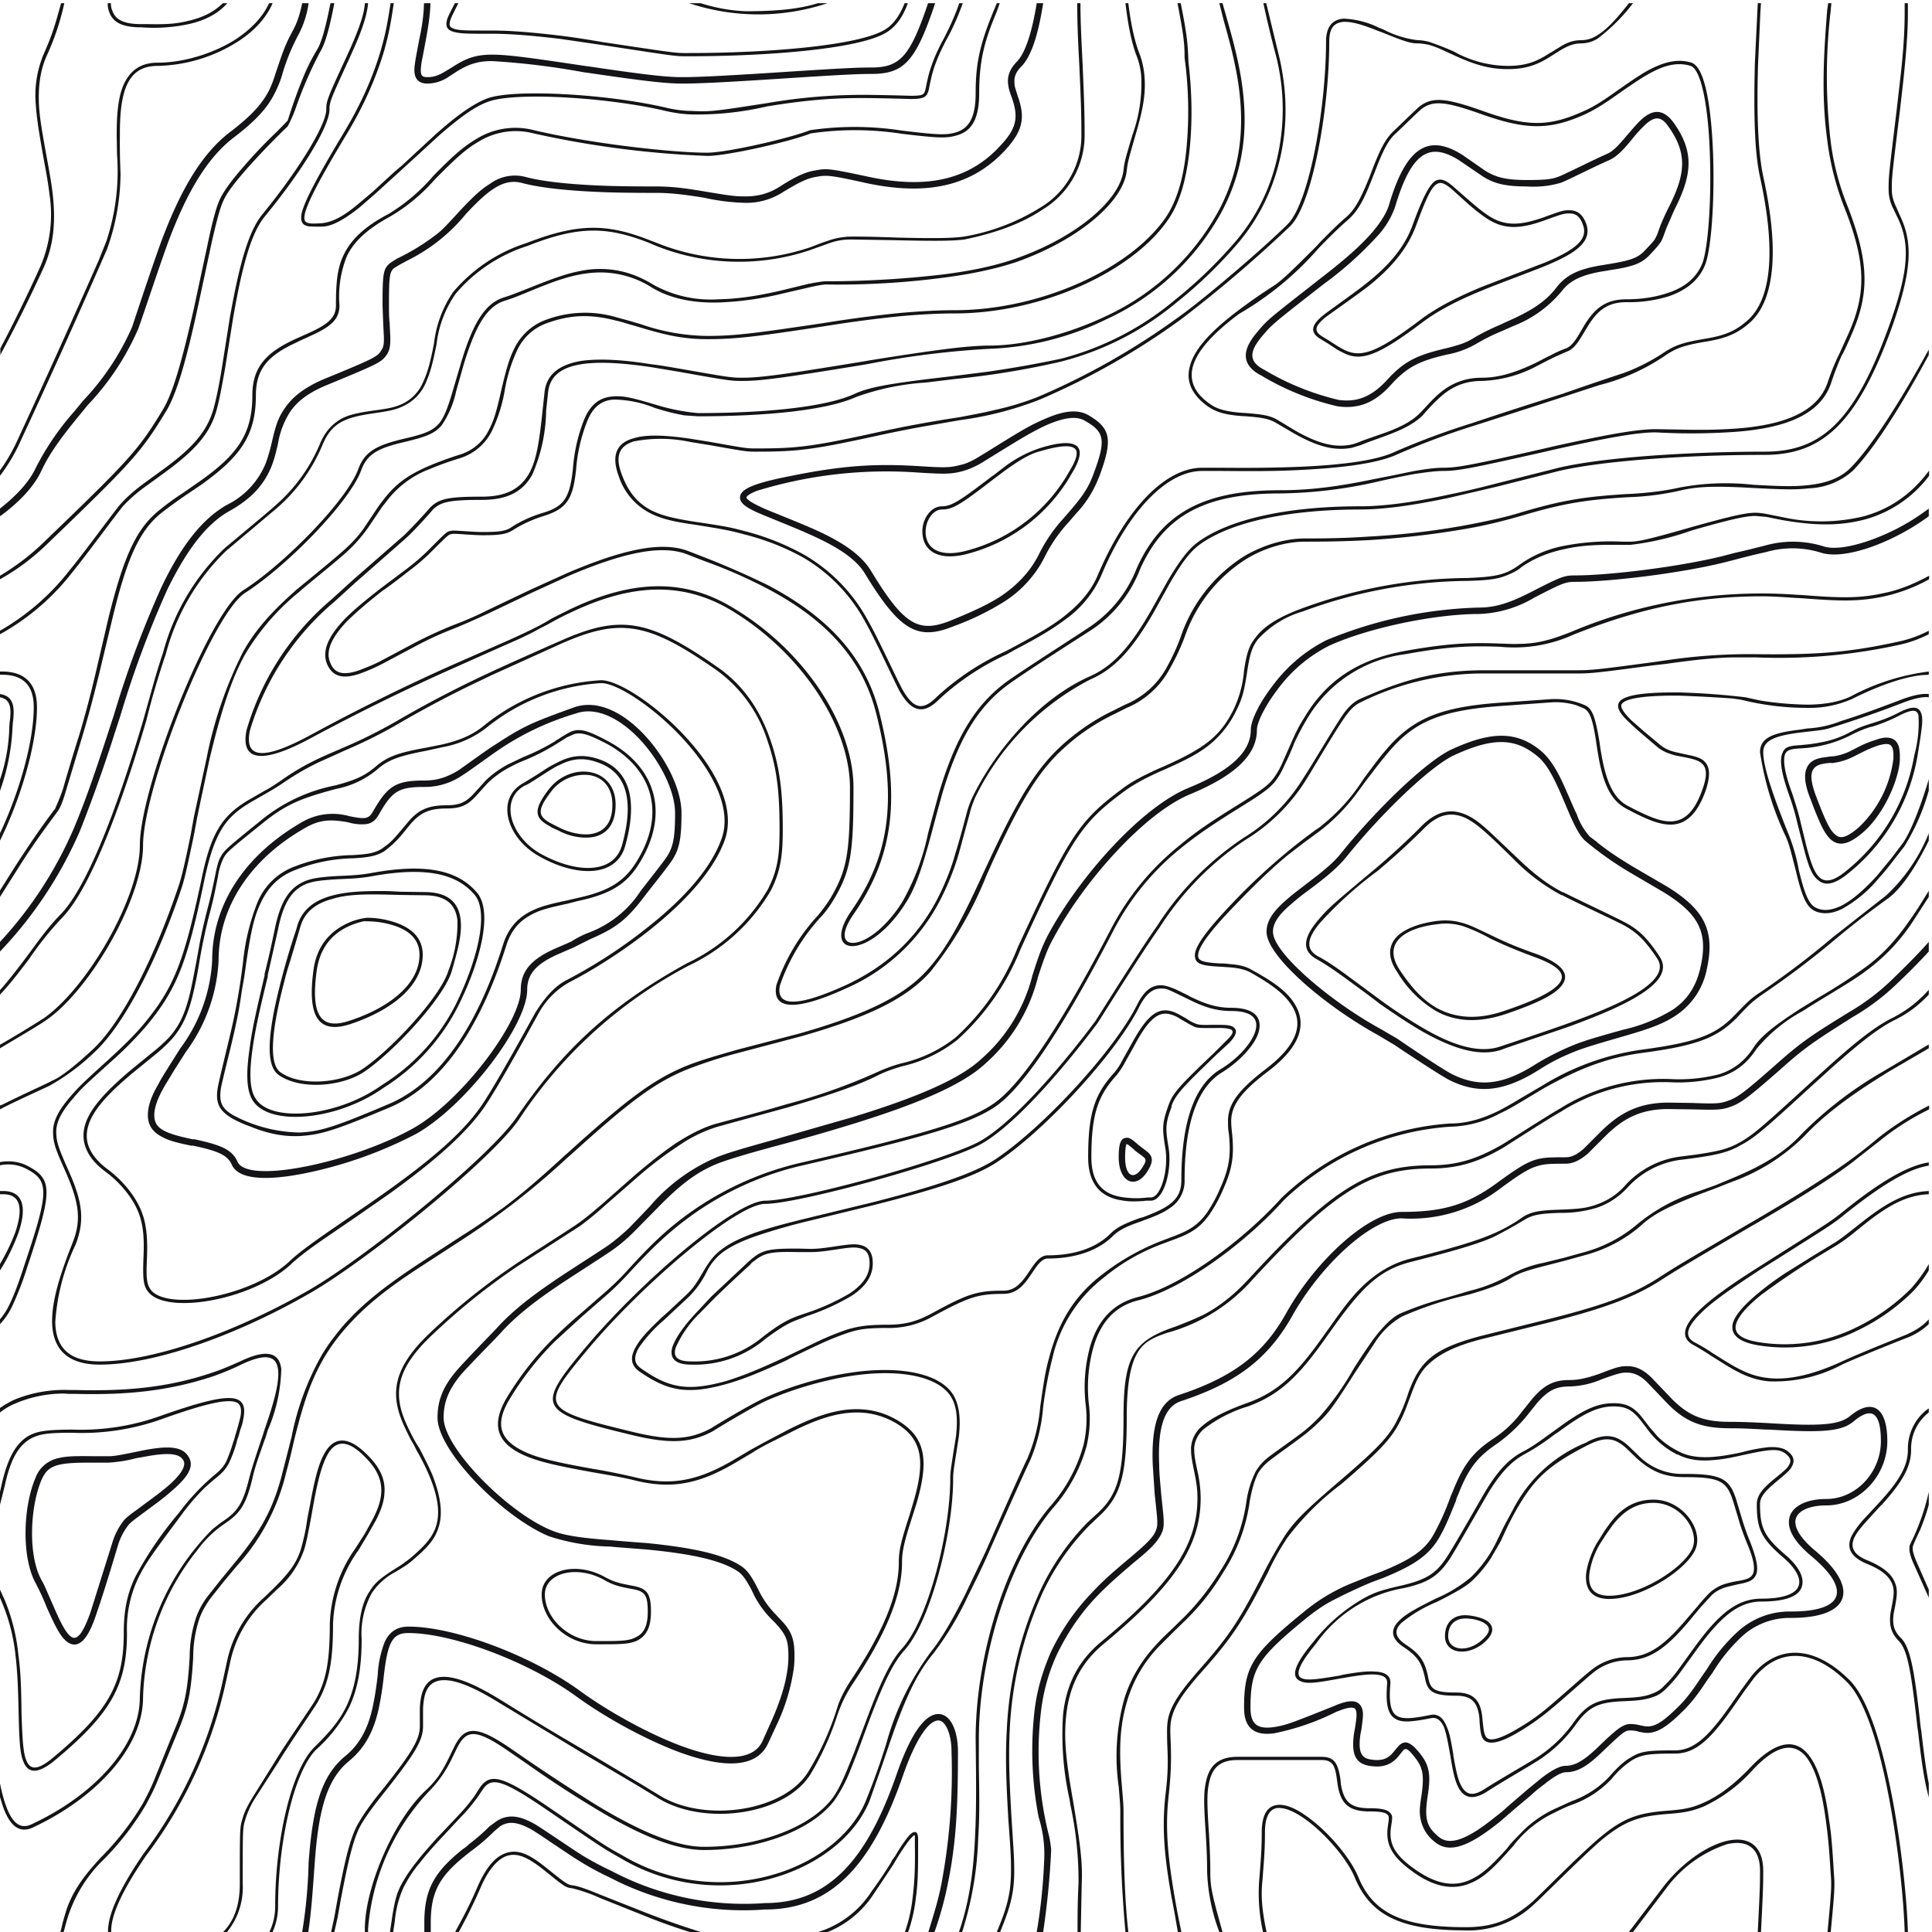 <svg width="601" height="601" xmlns="http://www.w3.org/2000/svg"><path d="M600 326.1v-1.2l-14.7 8.7a118.8 118.8 0 0 0-24.7 19c-5.5 6-12.4 10.1-22.4 14.2l-4.8 2-4.8 1.7a56 56 0 0 0-19 10.1 43.1 43.1 0 0 1-16.7 8.9l-6.5 1.8-6.1 1.5a37.3 37.3 0 0 0-10.6 3.8 49 49 0 0 1-12.7 5 384.1 384.1 0 0 1-10 2.9 110 110 0 0 0-11.2 4c-2.7 1.2-5.5 4-8.8 8.4-2.1 3-4.2 6.1-6.1 9.2a87 87 0 0 1-10.3 14.5 51 51 0 0 1-4.6 4.3c-2.3 1.9-10.4 7.5-11.8 8.7a14.7 14.7 0 0 0-3.6 4.2 30.1 30.1 0 0 0-2.8 8.8 53.2 53.2 0 0 1-8.2 22.1 78 78 0 0 1-11.4 14.5l-3.7 3.6c-1.7 1.6-3.2 3-4.9 4.9-4.5 4.8-8 10.6-9.9 16.9a67.4 67.4 0 0 0-1.7 27.2c.5 5.8.5 6.4.5 8.2a390.7 390.7 0 0 0 1.6 37h.9c-1.1-9.6-1.5-21.8-1.5-37 0-1.9 0-2.4-.5-8.3-1-11.6-.7-18.8 1.7-26.8a41.4 41.4 0 0 1 9.7-16.6l4.8-4.8 3.7-3.6a71.6 71.6 0 0 0 11.5-14.6 54 54 0 0 0 8.4-22.5c.8-4.2 1.5-6.4 2.6-8.6a14 14 0 0 1 3.5-3.8c1.4-1.2 9.4-6.8 11.8-8.8 1.7-1.4 3.2-2.8 4.7-4.3 2.7-2.8 4.5-5.5 10.3-14.6l6.1-9.2a24 24 0 0 1 8.4-8 110.9 110.9 0 0 1 18.7-6.3l2.4-.6c6.2-1.8 9.8-3.2 13-5.2 2.1-1.3 5-2.3 10.2-3.6l6.2-1.6 6.5-1.8a44 44 0 0 0 17.1-9c4-3.8 9-6.2 18.7-10l4.8-1.8 4.8-1.9a61 61 0 0 0 22.8-14.4c6-6.4 14-12.4 24.5-18.9 1.5-1 7.8-4.6 14.1-8.3v-64.6c-4 8.2-8.5 14.9-12.7 18a269.6 269.6 0 0 0-15.3 11.8l-1.2 1a270.1 270.1 0 0 1-22.5 17c-3.1 2.2-3.9 2.9-8 7.3-6 6-11.8 8.6-29.2 10.9-11.3 1.5-20 5-30.8 11l-7 4.2c-2.7 1.6-4.6 2.7-6.6 3.6a34.2 34.2 0 0 1-15.7 4.2 83.1 83.1 0 0 0-51.6 22.8c-12 13.4-31.4 27.7-45.3 31.2-7.4 1.8-11.8 7-14 14.7a46.8 46.8 0 0 0-1.4 17.4 37 37 0 0 1-.7 13.3 48.9 48.9 0 0 1-10.6 19.4C313.5 486 304.5 516 304.5 541v8.8c.2 10.8.2 15.8-.2 21.9a107 107 0 0 1-5 29.3h-1c3-8.6 4.5-18.1 5-29.4.3-6 .4-11 .3-21.9l-.1-8.7c0-25.3 9-55.5 23.1-72.3a48 48 0 0 0 10.4-19 36 36 0 0 0 .7-13 47.6 47.6 0 0 1 1.4-17.8c2.3-8 7-13.4 14.8-15.4 13.6-3.4 32.8-17.6 44.7-30.8a84 84 0 0 1 52.4-23.2c5 0 9.8-1.3 15.3-4 1.9-1 3.9-2.1 6.5-3.7l7-4.1a79.8 79.8 0 0 1 31.1-11.2c17.3-2.3 23-4.8 28.6-10.6 4.3-4.4 5-5.2 8.2-7.3a262.4 262.4 0 0 0 22.4-17l1.3-1a4668.4 4668.4 0 0 1 15.3-12 53.9 53.9 0 0 0 13.3-19.4v66.9zm0-116.2l-2 .1c-6 .6-13.8 3.4-21.8 7.4a32.6 32.6 0 0 1-14.2 2.8 84 84 0 0 1-19.4-2.3c-1.1-.3-2.3-.4-3.5-.6-5.5-.4-11.1-.7-16.7-.9-10.4-.1-17.2.8-18 2.8-.3 1 .7 2.5 3.1 4.9l4 3.5 4.8 4c1.4 1.2 3.1 2 5.5 2.5l2.7.6c3.5.7 5 1.2 6.1 2.6 1.4 1.8 1.4 4.5-.1 8.9-2.5 6.8-5.8 10-10.2 10.3-3.6.2-7.6-1.3-14.5-5-4.6-2.5-6.9-7.4-8.4-15.3l-.5-2.9-.4-2.7c-1-6.6-1.9-9.2-3.7-10.2l-2.4-1a22 22 0 0 0-8-.9l-13.8 1c-20.6 1.3-28.9 5-37.1 15a133 133 0 0 0-4.3 5.4l-2.3 3-2.5 3.4a59 59 0 0 1-12.5 12.7l-4.1 3-5.2 4c-4.5 3.7-9.7 8.6-16.2 15.4-8.3 8.5-11.8 13.5-11.7 15.9 0 1.6 1.6 2.1 6.8 2.4 1.6 0 2.1.1 3 .2 2.9.2 5 .7 6.7 1.7 7.5 4.1 11.7 7.2 14 11.5 3.3 6.2.8 13-8.9 20.3-8.3 6.3-11.1 10.4-11.3 15 0 1.1 0 1.9.3 4.4.6 6.5.2 10.6-2.9 17.4a44.2 44.2 0 0 1-4.1 7.5c-2.8 4-5.5 5.8-10.6 7.7l-4.3 1.6a62.3 62.3 0 0 0-18 10.4 43.7 43.7 0 0 0-16 25 125 125 0 0 0-2.9 15.3 53.5 53.5 0 0 1-4 16.5c-2.1 4.3-12 26.6-13 28.9-2 4.5-4.2 9-6.4 13.4a98 98 0 0 1-10.7 17.8c-5.4 6.5-9 14.4-13.8 28.4l-1.9 5.6-4.2 11.9c-6.2 15.3-25.5 26.3-46.5 26.3a60.5 60.5 0 0 1-31-8.5c-5.6-3.2-4.6-2.5-22.3-14.6-14.3-9.8-17.7-10.7-20.4-6.9l-1.9 2.8c-1.5 2-3.1 4-5 5.9l-6.9 7.4c-2.4 2.6-4.3 4.8-6 7-2 2.3-3.6 4.9-5 7.6a32.6 32.6 0 0 0-2.7 10.6l-.5 3.2h-1l.5-3.3c.8-5.5 1.4-8.2 2.8-11 1.4-2.7 3.2-5.3 5.2-7.8 1.6-2.1 3.6-4.3 6-7l7-7.4c1.7-1.8 3.3-3.7 4.8-5.8l1.8-2.8c3.3-4.5 7.1-3.4 21.9 6.7 17.6 12 16.6 11.4 22.2 14.5a59.5 59.5 0 0 0 30.5 8.4c20.7 0 39.6-10.8 45.5-25.7a219.7 219.7 0 0 0 6.2-17.4 85.9 85.9 0 0 1 14-28.7c3-3.7 6.5-9.6 10.5-17.6l6.4-13.4c1-2.3 10.8-24.6 13-29a53 53 0 0 0 4-16.2c1.2-8.4 1.6-11 2.8-15.3 2.8-10.7 7.7-19 16.3-25.6a73.2 73.2 0 0 1 18.4-10.5l4.2-1.6c5-1.9 7.5-3.6 10.2-7.3 1.3-2 2.7-4.3 4-7.4 3-6.6 3.4-10.6 2.8-17-.3-1.4-.3-3-.3-4.5.2-5 3.2-9.2 11.7-15.7 9.3-7.1 11.7-13.3 8.6-19-2.2-4-6.2-7.1-13.5-11.2-1.6-.8-3.6-1.3-6.5-1.5l-3-.2c-5.7-.3-7.5-.9-7.6-3.4-.1-2.8 3.5-7.8 12-16.7a191.6 191.6 0 0 1 21.5-19.4l4-3c.9-.6 1.6-1 2.2-1.6a58.7 58.7 0 0 0 12.7-14.2l2.3-3.1c1.8-2.4 3-4 4.3-5.5 8.5-10.2 17-14 37.3-15.3l14.3-1a23 23 0 0 1 11 2c2.2 1.2 3 4 4.2 10.9l.4 2.8.5 2.8c1.5 7.7 3.7 12.3 7.8 14.6 6.8 3.6 10.6 5.1 14 4.9 4-.3 7-3.2 9.3-9.7 1.5-4 1.5-6.5.3-7.9-.9-1.1-2.2-1.6-5.5-2.3l-2.7-.5c-2.5-.6-4.4-1.4-6-2.7l-4.7-4a84.4 84.4 0 0 1-4-3.6c-2.8-2.6-4-4.5-3.4-6 1-2.6 7.9-3.5 19-3.4a230.6 230.6 0 0 1 20.4 1.5l4.6 1c4.8.8 9.7 1.2 14.5 1.3 5.6 0 10.3-.9 13.8-2.6a69.7 69.7 0 0 1 24.2-7.7v1zm0-101v1.5c-8.6 16-17.3 29.6-23.6 36a21.6 21.6 0 0 1-13.6 5.5c-4.4.5-8.3.4-19.2-.2-9.9-.5-15.3-.4-20.5.8a84 84 0 0 1-15 2.1l-2.2.1c-12.5.8-19.4 1.8-32.8 5.8-4.5 1.3-9.2 2.5-14.3 3.5-10.7 2-21.6 3.3-32.6 4-7.5.4-13.2.5-20.2.5-5.4 0-11.9 1.6-18 5.2a46.5 46.5 0 0 0-19.5 24.5 68.6 68.6 0 0 1-4.6 9.8 27 27 0 0 1-13.4 12.2l-4 2a64.5 64.5 0 0 0-15.2 10.2c-8.2 7.3-13.7 16.6-22.5 35.6l-2 4.5a115.9 115.9 0 0 1-17.4 29.8c-7.7 8.7-20.3 14.4-40.3 20.1l-19.3 5.1a143 143 0 0 0-15.6 5c-10.6 4.2-18.7 10.5-36.4 26.5l-1.7 1.5a236.2 236.2 0 0 1-31.8 24.8l-12.3 8c-11.5 7.4-18.5 13-24.6 20a62 62 0 0 0-6.5 8.9c-4 6.9-6.2 13.1-9.2 25l-1.5 6.4-1.7 6.5a65.5 65.5 0 0 1-14.8 27l-4.1 4.9-4.2 5.3c-1.4 2-2.6 4-3.4 6.3a38.6 38.6 0 0 0-1.9 12c-.6 10-1.4 15-4.6 22.6L49 554c-1 2.5-2.3 5-3.6 7.4a86.2 86.2 0 0 1-13.1 17 43.3 43.3 0 0 0-12 20.8l-.5 1.8h-1l.5-2c.5-2.2 1-3.6 1.4-5 1.8-5.2 4.8-9.9 10.8-16.3a85.6 85.6 0 0 0 13-16.8c1.3-2.4 2.5-4.8 3.5-7.3l6.4-15.8c3.2-7.5 4-12.4 4.6-22.3a39 39 0 0 1 2-12.3c.8-2.3 2-4.5 3.5-6.5l4.2-5.3 4.1-5c7.8-9.4 11.7-16 14.6-26.5l1.7-6.6 1.6-6.3a84 84 0 0 1 9.3-25.3c1.8-3.1 4-6 6.5-9 6.2-7.1 13.3-12.7 24.9-20.3l12.3-8c5-3.1 9-6 13-8.8 5.3-4 10.1-8 18.6-15.8l1.8-1.6c17.7-16 26-22.4 36.6-26.7 4-1.6 8.8-3 15.8-5l19.2-5c19.9-5.7 32.3-11.4 39.8-19.8 5.8-6.5 10-14 17.2-29.7l2.1-4.5c8.9-19 14.5-28.4 22.8-35.9 4.6-4.1 9.8-7.7 15.4-10.4l4-2a26 26 0 0 0 13-11.7c1.7-3.1 3.2-6.3 4.4-9.7a47.5 47.5 0 0 1 20-25c6.3-3.6 13-5.3 18.5-5.3 7 0 12.7-.1 20.2-.6 10.9-.6 21.7-1.9 32.4-4 5-1 9.8-2 14.3-3.4 13.4-4 20.4-5 33-5.8l2.2-.1c5.7-.4 9.8-.9 14.8-2a77.9 77.9 0 0 1 22.6-.8c9 .5 12.8.6 17.2.1 5.7-.6 10-2.3 13-5.3 6.4-6.4 15.3-20.3 24.3-36.7zm0 450.2c-1.3-4.6-2.2-10.5-3.3-20.2l-.3-2-.2-2c-1.8-15.8-3-22-5.6-24.5-2.4-2.5-3-5-2.5-8.7l.4-2.1c.7-3.6.8-5 .1-6.9-1-2.4-3.3-4.4-7.8-6.2-5-2.1-6.5-4.9-4.9-8.5.7-1.4 1.8-3 3.5-5l5.1-5.5c6.2-6.7 9-11.4 9-16.5-.1-5.1 2.3-10 6.5-12.9v1.3a14.2 14.2 0 0 0-5.5 11.6c0 5.5-3 10.3-9.2 17.2.3-.5-4 4.3-5.1 5.5-1.7 1.9-2.8 3.4-3.4 4.7-1.3 3-.2 5.3 4.4 7.1 4.7 2 7.3 4.2 8.3 6.9.8 2 .7 3.6 0 7.4l-.4 2c-.5 3.4 0 5.6 2.3 7.8 2.7 2.8 4 9 5.8 25.1l.2 2 .3 2c.8 7 1.5 12.1 2.3 16.1v4.3zm0-62.1l-5-11.2c-1-2.5-1.2-3.8-.9-5.2a70.8 70.8 0 0 0 5.9-16.5v4c-.7 2.6-1.6 5.1-2.6 7.6-.3.7-2.1 4.4-2.3 5.2-.3 1 0 2.2.9 4.5l4 9.1v2.5zm0-85.1a20.4 20.4 0 0 1-6.4 4.1c-.3.1-14 5.5-20.4 8.4a44.6 44.6 0 0 1-23 5.3c-5.1-.5-9-2.3-14.8-6l-3.2-2a77.4 77.4 0 0 0-5.4-3.3c-4-2.1-3.3-5.8 1.4-10.4 3.7-3.7 9.6-8 18.8-13.8l4.4-2.8c18-11.4 18.2-11.5 22.3-14.8 11.2-9 19.7-14 26.3-15v1c-6.4 1-14.6 6-25.7 14.8-4 3.3-4.3 3.4-22.3 14.8l-4.5 2.8c-9 5.9-15 10-18.6 13.7-4.3 4.3-5 7.1-1.7 8.9 1.7.9 3.3 1.8 5.5 3.3l3.2 2c5.7 3.6 9.5 5.3 14.4 5.8 6.1.6 13.3-.9 22.5-5.1 6.5-3 20.2-8.4 20.4-8.5 3-1.4 5-2.7 6.8-4.7v1.5zm0-41.4v1c-6.6.3-12.1 3.1-19.7 9.1l-4.6 3.7a51.9 51.9 0 0 1-4.4 3.1l-6.3 3.8a251 251 0 0 0-17 11.5c-4.6 3.7-7.4 6.9-8 9.4-.6 2.6 1.5 4.5 7 5.4a50 50 0 0 0 30.5-4.6 62 62 0 0 0 17.1-12.2c2-2.3 3.9-4.8 5.4-7.5v2a39 39 0 0 1-4.6 6.2 63 63 0 0 1-17.4 12.4 51 51 0 0 1-31 4.7c-6.1-1-8.7-3.3-8-6.7.7-2.7 3.6-6 8.4-9.9 2.3-1.9 5-3.9 8.2-6l9-5.6 6.1-3.7c1.3-.8 2.6-1.8 4.3-3.1l4.7-3.7c7.7-6 13.5-9 20.3-9.3zm0-154.6v1c-1.8-.2-4.3.3-7.8 1.6a339 339 0 0 1-23 8c-1.5.5-3.2.7-6.8 1.1l-2.6.3c-7.8 1-11.3 2.5-11.3 6.1 0 4.4 2.9 13.2 8 25.8a57.3 57.3 0 0 1 3.1 11c1.9 7.7 3.2 10.8 5.6 11.7 2.2 1 4.7.6 7.5-.7 3.4-1.7 7.2-5 11.2-9.4l4.6-5.6 3.1-4.1c2.6-3.3 6-12.2 8.4-20.3v3.5a67 67 0 0 1-7.6 17.4l-3.2 4.1c-1.6 2.1-3 3.9-4.6 5.6a40 40 0 0 1-11.5 9.7c-3 1.5-5.8 1.8-8.3.8-2.8-1.2-4.2-4.4-6.1-12.4l-.9-3.5c-.8-3.2-1.4-5.4-2.3-7.4a93.4 93.4 0 0 1-8-26.2c0-4.4 3.8-6 12.2-7l2.6-.4a32.9 32.9 0 0 0 10.4-2.3c5.4-1.7 9.1-3 19.1-6.8 3.6-1.3 6.2-1.8 8.2-1.6zM0 293a124 124 0 0 0 23-35.4c3.4-8.1 6.2-16.1 10.9-30.5l1.6-4.9a317 317 0 0 1 14.7-39.5c6.1-12.8 12.6-21.2 20.3-25.6A24.9 24.9 0 0 0 82.7 144c.8-2.2 1.4-4.4 1.9-6.6 1.2-5.2 2-7.6 4-10.4 2.4-3.6 6.2-6.5 12-9 15.8-6.5 16.8-7 18-9 .7-1 .9-2 .8-4.5l-.2-4-.2-5.5c0-10 .2-11.4 2.4-13.2l2-1.3a68.4 68.4 0 0 0 12-7.3c2-1.5 2.6-2.1 8-8 3.8-4 6.2-6.3 9-8a13 13 0 0 1 10.9-2.2c4.4 1.2 10.8 2 18.8 2.5 6.8.4 12.8.5 21.9.5 4.9 0 9 .5 15.4 1.6 7.8 1.3 9.3 1.5 12.4 1.5 4 0 7.4-.9 10.7-3 5-3.2 8-4.6 11.2-5.1 3.6-.7 4.7-.5 16.5 2 17.3 3.7 30.9 1.4 41-9.7 5.2-5.5 5.6-8.9 3.6-14.8-.9-2.4-1-3-1.2-4.3-.3-2.5.5-4.7 2.7-7 2.6-2.6 4.7-9 6.2-18.2h2c-1.5 9.7-3.7 16.6-6.8 19.7-1.8 1.8-2.3 3.4-2.1 5.3 0 1 .3 1.6 1 3.9 2.3 6.5 1.8 10.6-3.9 16.8-10.7 11.6-25 14.1-43 10.3-11.3-2.5-12.5-2.6-15.7-2-2.8.4-5.6 1.8-10.5 4.8a21 21 0 0 1-11.7 3.3 66 66 0 0 1-12.8-1.6c-6.3-1-10.3-1.5-15-1.5-9.1 0-15.1-.1-22-.5-8.2-.5-14.7-1.3-19.3-2.5-5.6-1.6-10.1 1.3-17.8 9.6a54.5 54.5 0 0 1-17.7 14.2l-2.8 1.5-1.8 1.1c-1.4 1.2-1.6 2.4-1.6 11.6 0 1.8 0 3.5.2 5.4l.2 4c.1 2.8-.1 4.4-1 5.8-1.7 2.5-2.3 2.8-19 9.7-5.5 2.3-9 5-11.2 8.3a25.8 25.8 0 0 0-3.7 9.7c-.8 3.5-1.2 4.9-1.9 6.8-2.2 5.7-6 10.2-13.1 14.2-7.3 4-13.5 12.3-19.5 24.6a317 317 0 0 0-14.6 39.3l-1.6 4.9a467.1 467.1 0 0 1-10.9 30.7A128 128 0 0 1 0 296v-3zm0 78v-.5h1c6.3 0 7.5 5.2 4.6 13.4-1.5 3.9-3.3 7.7-5.6 11.3v-2c1.8-3 3.4-6.3 4.7-9.7 2.6-7.6 1.7-12-3.7-12H0V325a341 341 0 0 0 13.7-8.3C27.4 307 43.5 279 43.5 263c0-18.1 21.6-72.7 32.2-79.4 12.7-8.1 32.3-28 35.8-37.8 2-5.3 5.5-7.3 14.5-9.4 6.1-1.4 8.6-2.4 10.6-4.7 1.5-1.8 2.7-4.8 4.3-10.3l2.5-8.5c3.6-12 7.3-18.5 13.4-20.4 2.5-.8 3-1 9.8-3.7 7.5-3 12-4.4 17.1-5 6.8-.6 13.1.8 19.6 4.8a36.6 36.6 0 0 0 20.1 4.5c6-.1 12.2-1 19.9-2.8l8.2-2c2.7-.5 4.4-.8 5.5-.8a313.8 313.8 0 0 0 37-2.2c8.4-1.1 15.9-2.7 21.8-4.8 19-6.6 32.7-18.3 33.7-27.6.3-2.5.4-3 2.8-11a47 47 0 0 0 2.7-18.3c-.2-2.3-.7-4.4-1.5-6.4-1.5-4-2.6-9.4-3.4-16.2h.9c.8 6.5 1.9 11.7 3.5 15.8a25 25 0 0 1 1.5 6.7c.5 5.5-.4 10.5-2.8 18.6-2.3 8-2.4 8.5-2.7 11-1 9.7-15.1 21.6-34.3 28.4-6 2-13.6 3.7-22.1 4.8a251.8 251.8 0 0 1-37.1 2.2c-1 0-2.6.3-5.3.9l-8.2 1.9a99 99 0 0 1-20 2.8c-8.2.2-15.2-1.3-20.8-4.7a29.7 29.7 0 0 0-18.9-4.5c-5 .5-9.4 1.8-16.8 4.8-6.8 2.8-7.3 3-9.8 3.8-5.8 1.7-9.3 8-12.9 19.7l-2.4 8.5a30 30 0 0 1-4.5 10.6c-2.2 2.6-4.9 3.6-12 5.3-7.8 1.8-11.2 3.7-13 8.6-3.6 10-23.3 30-36.1 38.2-10.4 6.6-31.8 60.8-31.8 78.6 0 16.3-16.3 44.8-30.2 54.4C12 319 6 322.5 0 326.1v-1.2V371zm0-173.7v-1.1a73.6 73.6 0 0 0 21.8-19c3.8-4.5 14.2-18.8 15.8-20.5 1.8-2 4-4 7.4-6.5l5.5-4c9.4-6.8 14-12 16-19.3.8-3 1.6-6.8 2.5-12.3l2.5-15.8c3-16.8 5.8-26.8 10.1-32.1C92.5 53.4 101.5 39 101.5 34c0-2.5.3-3.4 6-15.7a272 272 0 0 0 1.8-4c2.5-5.7 4-10 4.2-13.3h1c-.3 3.5-1.7 7.9-4.3 13.8l-1.8 4c-5.5 12-5.9 12.9-5.9 15.2 0 5.5-9 19.8-20.1 33.3-4.2 5.1-7 15-9.9 31.7L70 114.7c-1 5.6-1.7 9.4-2.5 12.4-2 7.7-6.8 13-16.4 20l-5.5 4a47.2 47.2 0 0 0-7.2 6.2c-1.6 1.8-12 16-15.8 20.6A73.6 73.6 0 0 1 0 197.3zm0 361.8v-4.3c.5 2.4 1 4.4 1.6 6.2 2 6 4.6 8.2 8.2 6.5 19-8.8 33.7-24.1 33.7-39.5a77.7 77.7 0 0 1 22.6-52.3l2.3-1.8 2-1.4c3.7-2.7 5.3-5.3 7.1-12.6.8-3 1.4-5 4.2-13.3l.6-1.9c3.3-9.5 4.6-15 4.2-18.6-.5-4.4-3.8-5.2-11.3-1.7-3 1.5-6 2.7-9.1 3.8-14 4.6-27 5.8-42.7 5.4h-2l-1.4-.1c-5.2 0-10.3 1-15 3-1.8.7-3.5 1.7-5 2.9V438c1.4-1 3-1.9 4.5-2.6a40.8 40.8 0 0 1 17-3h2c15.5.4 28.5-.7 42.2-5.3 3.1-1 6.1-2.3 9-3.6 8.1-3.9 12.2-2.9 12.8 2.4a51 51 0 0 1-4.2 19l-.6 2c-2.9 8.1-3.5 10-4.2 13.1-1.8 7.5-3.6 10.4-7.5 13.2l-2 1.4a34 34 0 0 0-7.6 7.6A76.7 76.7 0 0 0 44.5 528c0 15.9-15 31.5-34.3 40.5-4.3 2-7.4-.7-9.5-7.2L0 559zM0 497v-2.5l1.5 3.3a60.1 60.1 0 0 1 4.2 16.8c.7 5.3.9 9.3 1 18.5.3 9.3.6 12.7 1.7 15 1.3 2.6 3.7 2.4 8.3-1.5 17.1-14.3 21.8-22.9 21.8-38.6 0-7.2 1.1-12.4 3.7-17.7a112 112 0 0 1 13.4-19.6 69.8 69.8 0 0 1 12-12.6c1.1-1 2-2 2.7-3.3.9-2 1.6-4 2.2-6l.4-1.2.3-1.1a95.9 95.9 0 0 0 1.6-5.8c.4-2.2.1-3.5-.8-4.2-2.4-1.6-9.3-.2-23.8 5a74 74 0 0 1-27.9 4.2c-7.7 0-10.4.4-13.2 2.1-3.5 2.2-5.9 6.4-7.6 14.3l-1.5 6v-4l.5-2.2c1.8-8.1 4.3-12.6 8-15 3-1.8 6-2.1 13.8-2.2a73 73 0 0 0 27.5-4.2c15-5.3 22-6.7 24.7-4.8 1.4 1 1.7 2.6 1.3 5.1-.2 1.3-.5 2.6-1 3.8l-.6 2.2-.4 1.1-.3 1.2c-.6 2.1-1.4 4.2-2.3 6.1-.9 1.6-1.7 2.6-3 3.7l-.8.7-1 .8-2.5 2.2a68.8 68.8 0 0 0-7.5 8.7c-9.7 13-11 14.9-13.3 19.4a36.7 36.7 0 0 0-3.6 17.3c0 16-4.8 24.9-22.2 39.4-5 4.2-8.2 4.5-9.8 1.1-1.2-2.5-1.5-5.9-1.7-15.4-.2-9.2-.4-13.2-1-18.4a58.7 58.7 0 0 0-4.3-16.5L0 497zM379.3 1h1l1.5 5.3c3.3 11.5 4.9 19.3 5.3 27.8.5 11-1.6 21.2-6.7 31.1a77.5 77.5 0 0 1-36.2 34.1 89.7 89.7 0 0 1-36.2 9.2 274 274 0 0 0-37.3 4.6l-2.2.4c-24.5 4-31.7 5-37.5 5-3.5 0-4 0-19.5-2.8l-9-1.5c-20.3-3-31-1.2-32 7.8l-.3 2.9-.3 2.7a51.7 51.7 0 0 1-4.3 20c-2.9 5.3-7.7 7.9-15.6 7.9-10.2 0-13 .6-15.5 3.2.5-.5-5 5.8-8.2 8.7l-15.7 13.8-6.6 6a83.8 83.8 0 0 0-26.3 40.2c-1.6 8.3 3.7 9.5 19 1.2a626.2 626.2 0 0 1 44.6-22l15.7-6.9c5-2.2 8.3-3.8 10.8-5.1l2-1.1 2-1.2 5-2.5c18.2-8.8 34.6-10.5 50.4-1.2 23 13.3 38.3 37 38.3 56.4 0 19.1-.7 25.1-5.2 33.2-1.4 2.5-3 5-5 7.1a60.5 60.5 0 0 0-12.7 21.3c-1.2 6.3 4.7 7 20.2 0 13.3-6.1 22.4-15 28.5-26.4 2.5-4.8 4.6-9.9 6-15.1 1-3 3.3-11.7 3.5-12.5a29 29 0 0 1 1.8-4.8c7.4-15 21-30.5 36.2-37.3 7.6-3.3 13-9.6 19.4-20.8l5.1-9.1c3.6-6.1 6.3-9.7 9.4-12 10.2-7.4 28.7-11.1 50.3-11.1 7.5 0 16.5-1.2 27.5-3.6 5-1 10-2.2 15-3.5l19.4-4.9c14.1-3.3 41-5 64.1-5 17.4 0 27.8-9.2 38.5-38.7 6.6-18.2 6.6-26.3 2.7-34.3L589 65c-1-1.9-1.5-4-1.5-6.1 0-4 0-4 2.5-24.6l1.1-9.6c1-8.4 1.4-15.2 1.4-20.8V1h1v3c0 5.7-.5 12.4-1.4 20.9l-1.1 9.7C588.5 55 588.5 55 588.5 59c0 2 .5 3.6 1.5 5.7L591 67c4 8.3 4 16.7-2.6 35.2-10.9 29.8-21.7 39.3-39.5 39.3-23 0-49.8 1.7-63.9 5l-19.4 4.9-15 3.5c-11 2.3-20 3.6-27.7 3.6-21.4 0-39.8 3.7-49.7 10.9-3 2.2-5.6 5.7-9.1 11.7l-5.1 9.2c-6.5 11.3-12 17.7-19.9 21.1a81.4 81.4 0 0 0-35.8 36.8c-.6 1.5-1.2 3-1.6 4.7l-3.4 12.5a81.5 81.5 0 0 1-6.2 15.3 59.7 59.7 0 0 1-29 26.8c-16 7.3-23 6.5-21.6-1a61 61 0 0 1 13-21.8c1.8-2.2 3.5-4.5 4.8-7 4.4-7.9 5.1-13.8 5.1-32.7 0-19-15.2-42.4-37.7-55.6-15.6-9-31.6-7.3-49.5 1.3-2.4 1.1-4.8 2.4-7.1 3.7l-2 1c-3.5 2-7.1 3.6-10.8 5.2l-15.7 7c-15.1 6.7-30 14-44.5 21.8-16 8.7-22.3 7.2-20.4-2.3a84.1 84.1 0 0 1 26.5-40.7l6.6-6 15.8-13.8c3-2.8 8.6-9.1 8.1-8.6 2.8-2.9 5.8-3.5 16.2-3.5 7.5 0 12-2.4 14.8-7.4 2.1-4 3-8.9 4.1-19.6l.3-2.7.3-2.8c.6-5.5 4.5-8.5 11.2-9.7 5.5-.8 12.6-.5 21.9 1 2.7.3 5.5.8 9 1.4 15.4 2.7 16 2.8 19.4 2.8 5.7 0 12.9-1 37.3-5l2.3-.4c20-3.2 30.5-4.6 37.4-4.6 10 0 23.5-3.2 35.8-9a76.5 76.5 0 0 0 35.8-33.7c5-9.8 7-19.8 6.5-30.7-.4-8.4-2-16-5.3-27.6L379.3 1zm13.6 0h1l3.6 14.9c3.6 14 3 27-.8 38.8a61 61 0 0 1-11.3 20.6A138.4 138.4 0 0 1 366 94.1a91.2 91.2 0 0 1-36 18.4 258.6 258.6 0 0 1-32.9 5.4L288 119a78.2 78.2 0 0 0-21.7 4.5c-9.3 4.2-28.3 6-49.2 6l-4.3-.3c-2.6-.5-5-1-9.1-2.3a34.7 34.7 0 0 0-12.7-2.6c-3.9.2-6.6 2.3-8.4 6.9a51 51 0 0 0-3.4 15c-1 9-2.8 12-10 14.3a40.1 40.1 0 0 0-8.5 3.7l-1.3.8c-2 1.2-4 1.5-9.3 1.5-3.2 0-8.8-.6-9.5-.4-1.2.3-.8-.1-7.2 6.3a67.2 67.2 0 0 1-6.3 5.3c-1.5 1.2-7.1 5.5-8 6-4.9 3.8-8.2 6.7-11 9.4-4.8 5-6.8 9.2-5.5 12.7 1.3 3.7 4 4.4 8.9 2.8 2.6-1 5.2-2 7.7-3.4l9.4-5c4-2.1 8.1-4 12.3-5.7 3.8-1.4 7.4-3 11-4.8l13-6.2 11.7-5.3c17.2-7.3 29.3-10 37.7-6.7l5.4 2.1a258.7 258.7 0 0 1 19.1 8.4c18.3 9.6 30.4 22.1 34.8 39.9 7 27.8 3.6 45.5-8 62.4-4 5.7-3.6 9.2 0 9 4.1-.3 10.2-5 15-12.6a73 73 0 0 0 8.1-21.5l1.7-6.3 1.8-6.6c5-16.5 11-27.2 21.6-34.7 7.2-5 23.7-15.5 25.5-16.8a39 39 0 0 0 14.3-18c7.8-17.4 21.1-24.3 44.5-24.3 9.4 0 18-1.1 29.5-3.5a624.9 624.9 0 0 0 11.9-2.4c4-.7 7-1.1 9.6-1.1 4.4 0 9.4-1 31.4-6l3-.7c16.3-3.6 25.6-5.3 31.6-5.3l6.4.1c7.8.2 12.3.1 17.3-.2 16.4-1 26.8-5.4 29.8-14.6 1-3 2.2-6 3.6-8.8l2.9-6.4c5.4-12.3 5.5-21.9-1.5-39.4a86.4 86.4 0 0 1-5.2-20.7c-1.6-12-1.4-23.2 0-40.4l.3-2.1h1l-.2 2.2a174.7 174.7 0 0 0-.1 40.1c.8 7 2.6 14 5.2 20.5 7 17.8 6.9 27.7 1.4 40.2-.6 1.5-3 6.8-3 6.4a86.2 86.2 0 0 0-3.4 8.8c-3.3 9.7-14 14.1-30.7 15.2a195.2 195.2 0 0 1-23.8.1c-6 0-15.2 1.7-31.4 5.3l-3 .7c-22.2 5-27 6-31.6 6-2.5 0-5.4.4-9.4 1a273.3 273.3 0 0 0-11.9 2.5 142.8 142.8 0 0 1-29.7 3.5c-23 0-36 6.7-43.5 23.7a40 40 0 0 1-14.7 18.5c-1.8 1.2-18.4 11.7-25.5 16.7-10.4 7.3-16.3 17.9-21.2 34.2l-1.8 6.5-1.7 6.4c-3 11.1-5 16.9-8.2 21.8-5 7.8-11.3 12.6-15.9 13-4.7.3-5.3-4.3-1-10.6 11.6-16.6 15-34 8-61.6-4.3-17.4-16.1-29.7-34.3-39.2a152 152 0 0 0-19-8.3l-5.4-2.1c-8-3.2-20-.6-36.9 6.6l-11.6 5.3-13 6.2c-4.7 2.2-8.2 3.7-11.1 4.9-4.2 1.6-8.3 3.5-12.2 5.6l-9.4 5a56.5 56.5 0 0 1-7.9 3.5c-5.3 1.8-8.6.8-10.2-3.4-1.4-4 .7-8.5 5.8-13.8 2.8-2.8 6.2-5.6 11.2-9.5l8-6a67 67 0 0 0 6.2-5.3c6.7-6.7 6-6.1 7.6-6.5.8-.2 6.6.4 9.7.4 5.2 0 7-.3 8.7-1.3l1.4-.9 1.8-1a41 41 0 0 1 7-2.8c6.6-2 8.2-4.8 9.2-13.4a52 52 0 0 1 3.4-15.3c2-5 5-7.3 9.4-7.5 3.1-.2 5.5.4 13 2.6a63.5 63.5 0 0 0 13.1 2.6c20.7 0 39.7-1.8 48.8-6 4.3-2 10.3-3 22-4.5l9.3-1.1 10.3-1.3c8.2-1.2 15.4-2.5 22.5-4a90.3 90.3 0 0 0 35.5-18.3c7-5.6 13.4-11.8 19.2-18.6a60 60 0 0 0 11.2-20.4 67.4 67.4 0 0 0 .7-38.2c-1.3-5-2.5-10-3.6-15.1zm113.8 0h1.3a58.4 58.4 0 0 1-11 11 10 10 0 0 1-5 1.5c-2.4 0-4.2.7-6.7 2.2l-2.7 1.7c-4.3 2.8-8 4.1-13.6 4.1s-10-1.3-16-4l-2.4-1.1-2.2-1a26 26 0 0 0-4.1-1.5c-1.1-.2-2.2-.4-3.3-.4-2.3 0-4.3-.7-11-3.4l-1.6-.6c-5-2-8-2.8-10.5-2.7-3 .3-4.4 2-4.4 6.2 0 20.8-5.2 50.4-12.1 57.3a404.8 404.8 0 0 1-34.1 29.1 224 224 0 0 1-44.1 25 106.9 106.9 0 0 1-24.6 6.3l-11.5 2a381 381 0 0 0-14 2.8c-20.6 4.5-25 5-38.1 5-2.5 0-2.9 0-14-2l-6.2-1a44 44 0 0 0-17.6-.2c-4.6 1.4-6 4.6-3.7 10.5 2 5.3 4.8 8.6 8.8 10.8 3.3 1.7 6.8 2.6 13.8 3.7 9.4 1.4 11 1.7 15.5 2.9a78.2 78.2 0 0 1 18.6 7.4 52.3 52.3 0 0 1 20 20.8c2.8 4.8 9.5 19.4 10.6 21.2 3.4 5.9 6.2 6.7 10.8 2a81 81 0 0 1 21.2-14l2.1-1.1c8-4.3 12-6.6 15.9-9.6 5-3.9 8.6-8 10.7-13 8.6-20.3 20.8-33.4 32.5-33.4h5.5c10.5.1 17.4 0 24.9-.3 13.7-.6 23.8-2 29.4-4.6a232 232 0 0 1 24.2-9 1428.3 1428.3 0 0 1 27.8-9 1059.4 1059.4 0 0 1 19.4-6.6 59.9 59.9 0 0 0 12.5-6.4c3.5-2.3 6.2-3.1 12-4.1l1.2-.2c5.7-1 9-2.3 12.8-5.7 7.8-7 8.5-23.1 3.8-44.5-1.7-7.7-2-19.3-1.6-35.5l.9-18.6h1l-.2 3-.7 15.7c-.5 16 0 27.6 1.6 35.2 4.8 21.7 4 38.2-4.2 45.5-3.9 3.4-7.3 4.8-13.2 5.8l-1.2.2c-5.7 1-8.3 1.8-11.6 4a63.7 63.7 0 0 1-20.8 9.4 5398 5398 0 0 1-39.2 12.7 232.7 232.7 0 0 0-24 9c-5.9 2.6-16 4-29.9 4.7-7.5.4-14.4.4-25 .3H374c-11.2 0-23.2 12.8-31.5 32.7a33.2 33.2 0 0 1-11.1 13.5c-4 3-8 5.4-16 9.6l-2.1 1.2a80 80 0 0 0-21 13.9c-5 5.1-8.7 4.1-12.4-2.3-1.1-1.9-7.8-16.5-10.5-21.2a51.5 51.5 0 0 0-19.6-20.5c-5.8-3.2-12-5.6-18.4-7.2-4.5-1.2-6-1.5-15.4-3-7.2-1-10.8-2-14.2-3.8a19.8 19.8 0 0 1-9.3-11.2c-2.4-6.4-.8-10.3 4.4-11.8 4-1.3 9.8-1.1 18 .1l6.2 1c11 2 11.5 2 13.9 2 13 0 17.3-.5 37.9-5a382.7 382.7 0 0 1 25.5-4.7c4.7-.9 8-1.5 11.2-2.3 4.6-1 8.8-2.3 13.2-4a222.8 222.8 0 0 0 44-25c7.4-5.2 26.3-21.3 33.8-28.8 6.7-6.7 11.9-36.2 11.9-56.7 0-4.6 1.9-6.9 5.4-7.2a27 27 0 0 1 11 2.8l1.5.6a31 31 0 0 0 10.6 3.3c1.1 0 2.3.2 3.5.5a91 91 0 0 1 7.7 3l1.1.6a35 35 0 0 0 15.7 3.9c5.4 0 8.9-1.2 13.1-4 .2 0 2.1-1.3 2.7-1.6 2.6-1.7 4.6-2.4 7.2-2.4a9 9 0 0 0 4.5-1.3c2.8-1.6 5.6-4.4 9.5-9.3l.7-.9zM324.5 601h-2a171.2 171.2 0 0 0 2.3-21.9 38.2 38.2 0 0 0-1.7-13.8 109 109 0 0 1-1.2-33.8c.8-6.2 2.6-12.2 5.2-18a70.8 70.8 0 0 1 12.6-18.1c3.4-3.6 5.5-5.5 11.8-10.8 4.5-3.8 6.4-5.6 7.6-7.5.6-1.1.9-2.1.9-3.1 0-1.8 0-1.7-.8-9.2l-.6-9c-.5-12 1.6-19.6 8-21.8 16-5.3 26-12 33.5-25.5C409.6 391.6 426 377 436 377c12.4 0 20-2 29.4-8.8 6.8-5 9.5-6.6 12.5-7.5 2.2-.6 3.8-.7 9.1-.7 1.9 0 3.5-.8 5.6-2.6l5.6-5.6c6-5.9 12-8.8 20.8-8.8l7.3.1c7.5.3 8.9.2 11.3-.7 3-1 5.5-3 14.7-11.1 8-7.1 10.8-9 23-16.5a69.5 69.5 0 0 0 13.1-9.9c4-3.9 8-7.8 11.6-11.9v3c-3.3 3.6-6.7 7-10.3 10.4a71.3 71.3 0 0 1-13.4 10c-12 7.6-14.8 9.4-22.6 16.4-9.5 8.3-12 10.3-15.4 11.5-2.8 1-4.2 1-12 .8l-7.3-.1c-8.3 0-13.8 2.7-19.4 8.2l-5.7 5.7c-2.4 2-4.5 3.1-6.9 3.1-5.1 0-6.6.1-8.6.7-2.6.7-5.3 2.3-11.8 7.1A45.7 45.7 0 0 1 436 379c-9.2 0-25 14.2-34.1 30.5-7.9 14-18.3 21-34.6 26.4-5.3 1.8-7.2 8.6-6.7 19.8 0 2.6.3 5.2.6 8.9.8 7.6.8 7.5.8 9.4 0 1.4-.4 2.7-1.2 4-1.4 2.3-3.3 4.2-8 8-6.2 5.3-8.3 7.2-11.7 10.7-5 5.2-9 11.2-12.2 17.7a58.8 58.8 0 0 0-5 17.4 106.8 106.8 0 0 0 2.5 39.6c.1.6.3 1.2.6 4a249.3 249.3 0 0 1-2.5 25.6zm-13.4 0h-1l.1-.3c3-7.1 4.3-11.8 4.3-18.7 0-3.6 0-5-.8-15.6-.7-12-1-19.7-.5-28.4a117.6 117.6 0 0 1 10.4-43.2 76.4 76.4 0 0 1 14.7-21.2l3.7-3.4c5.7-5.6 7.5-11.5 7.5-29.2 0-18.8 2.9-23.8 15.8-28.2a122 122 0 0 0 8.9-3.7c5-2.6 9.6-6.2 14.4-11.4 25.5-27.7 37.2-35.2 56.4-35.2 8.3 0 14.5-2 22-6.3 1.8-1 13.8-8.8 18.2-11.3a60.4 60.4 0 0 1 35.2-9.2 50 50 0 0 0 14.3-1.5c4.5-1.4 8-4 10.9-8.5 2.2-3.4 6.8-7 14.6-12l5.7-3.5a173 173 0 0 0 14.8-9.6c5.3-4 9.3-8.4 13.7-14.8 2-2.8 3.8-5.8 5.6-8.7v1.9l-4.8 7.4a59 59 0 0 1-13.9 15c-3.3 2.5-5.3 3.8-14.9 9.6a375 375 0 0 0-5.6 3.5 48.8 48.8 0 0 0-14.4 11.8c-3 4.6-6.7 7.4-11.5 8.8a51.2 51.2 0 0 1-14.5 1.6 59.5 59.5 0 0 0-34.8 9.1c-4.3 2.4-16.3 10.2-18.1 11.3-7.6 4.4-14 6.4-22.5 6.4-18.9 0-30.3 7.4-55.6 34.8a54.5 54.5 0 0 1-26.3 16.3c-5.1 1.7-7.5 3.2-9.3 6.3-2.2 3.8-3.3 10-3.3 20.1 0 17.9-1.9 24-7.8 29.9l-3.7 3.5a75.4 75.4 0 0 0-14.6 20.9 116.8 116.8 0 0 0-10.3 42.9c-.4 8.5-.1 16 .6 28 .7 10.8.8 12.2.8 15.8 0 6.4-1 10.9-4.4 19zm25.1 0h-1c0-4.7 0-9.4.3-15a111 111 0 0 0-2.5-24.4l-.3-1.9a92 92 0 0 1-2-26.4c1-9.3 4.7-16.7 12-22.7 22-18.2 29.8-30.2 29.8-44.6 0-2.6-.3-4.8-1-8.2-1-4.8-1-5.7-1-7.5a9.6 9.6 0 0 1 3.6-6.8c2.7-2.3 7-4.6 13.7-7 9.8-3.5 15.6-9.1 24.3-21.5l1.8-2.5c4.5-6.4 7.1-9.7 10.4-12.8 4.3-4 9-6.8 14.6-8.2 13.3-3.3 20.4-5.5 25.3-7.6a49.5 49.5 0 0 0 9.5-5.3c2.7-1.7 5.3-2.1 11.4-2.3 5.5-.2 8-.4 11-1.4 3.7-1.2 7-3.3 9.5-6.2a28 28 0 0 1 17.8-9l3.9-.5c6.9-1 10-1.7 13.5-3.6 4.5-2.5 6.8-4.5 23.4-19.7l3.2-2.9c9.6-8.7 16-13.8 21.4-16.4 4.2-2.2 7.6-4.7 11.2-8.7v1.5c-3.4 3.6-6.7 6-10.8 8-5.2 2.6-11.6 7.7-21.2 16.4l-3.1 2.8c-16.8 15.4-19 17.3-23.7 19.8-3.6 2-6.8 2.8-13.8 3.8l-3.8.5a27 27 0 0 0-17.2 8.6c-2.7 3-6.2 5.3-10 6.5a38 38 0 0 1-11.3 1.5c-6 .2-8.3.6-10.8 2.1a144 144 0 0 1-9.7 5.4c-5 2.2-12.1 4.3-25.5 7.7-9.7 2.4-15.2 7.6-24.4 20.5l-1.8 2.5c-8.8 12.6-14.8 18.4-24.7 22a42.6 42.6 0 0 0-13.4 6.8 8.5 8.5 0 0 0-3.3 6c0 1.8 0 2.7 1 7.3a39 39 0 0 1 1 8.4c0 14.8-8 27-30.2 45.4-7 5.8-10.6 13-11.6 22-.8 7-.2 13.7 2 26.2l.3 1.8c2.1 12.7 2.8 18.1 2.5 24.6l-.3 15zM96 601h-2a153.9 153.9 0 0 0 2-21.6c1.3-17.5 4-27.1 11.5-33.2 4.6-3.8 7.2-8.9 8.6-16a97 97 0 0 0 1.4-9.2 33 33 0 0 1 2.2-10.3c1.5-3.1 3.8-4.7 7.4-4.7 14.3 0 38.5 9.1 53.6 20.2 8.7 6.3 21.3 13.3 31.7 17.1 13 4.7 22 4.4 24.8-1.7l2.6-5.8c3-6.7 4.7-12.2 5.3-17.5.2-2.2.2-4.2 0-6.2-.3-2.7-1.4-4.5-4-7.3l-1.4-1.4a30.6 30.6 0 0 1-5-6.9l-1-2.1c-1.7-3.1-2.7-4.6-4.2-5.6-5.2-3.5-14.8-5.5-28.5-6.8l-9-.7-2.2-.2a65.4 65.4 0 0 1-19-3.2c-14.1-5.8-34.7-26.4-34.7-36.9 0-5.3 1.7-9.5 5.5-14.1 2-2.5 11-11.7 12.8-13.6 4.5-5 10.1-9.5 17.6-14.6 2.8-2 14.8-9.6 17.5-11.5 2.3-1.7 4.4-3.5 6.4-5.4 1.5-1.6 7-7.2 7-7.4a56.5 56.5 0 0 1 19.8-14.3c3.4-1.4 8.2-2.8 17.5-5.4a9576.4 9576.4 0 0 1 24.4-7c20.4-6.2 34-12 40.8-18.4a51.2 51.2 0 0 0 15.8-26c2-6.3 3-9 5-12.8 9.6-17.7 28.7-39.3 43.5-45.4 14.2-5.8 19.4-11.8 19.4-18.1 0-2.9 2.7-8.4 6.8-13.7a47.2 47.2 0 0 1 16.8-14.2A133 133 0 0 1 460 189c5.3 0 9.8-1.5 16.4-4.9 9.2-4.7 10.1-5.1 13.6-5.1 10.4 0 32-2.6 45.8-6l3.8-1 3.5-.8 6-1.5a32 32 0 0 1 18.3.3c4.5 1.4 13.6-.9 22.8-5.6a68 68 0 0 0 9.8-6.2v2.4c-11 8.1-25.8 13.6-33.3 11.4a29.7 29.7 0 0 0-17.2-.3 238 238 0 0 0-9.4 2.3l-3.9 1c-13.8 3.4-35.6 6-46.2 6-3 0-4 .4-12.7 4.9A36 36 0 0 1 460 191c-13.6 0-34.4 4.3-46.6 9.9a45.2 45.2 0 0 0-16 13.6c-3.8 5-6.4 10.2-6.4 12.5 0 7.3-5.8 13.8-20.6 20-14.3 5.8-33.2 27.1-42.5 44.5-2 3.5-3 6.3-5 12.4a53 53 0 0 1-16.2 26.8c-7.1 6.7-20.9 12.6-41.6 19a604.5 604.5 0 0 1-24.5 7c-9.2 2.5-14 4-17.2 5.2-6.8 2.7-12 6.8-19 14l-7.2 7.3c-2 2-4.3 4-6.6 5.6-2.8 2-14.8 9.6-17.5 11.5-7.4 5-13 9.5-17.4 14.4-1.7 1.9-10.8 11-12.7 13.4-3.4 4.3-5 8-5 12.9 0 9.5 20 29.5 33.4 35 3.7 1.6 9 2.4 18.4 3.1a586.2 586.2 0 0 0 11.3.9c14 1.4 23.8 3.4 29.5 7.2 1.8 1.2 3 2.9 4.8 6.3l1 2a28.5 28.5 0 0 0 4.7 6.5l1.3 1.4c3 3 4.2 5.2 4.6 8.5.2 2.1.2 4.3 0 6.6a61.1 61.1 0 0 1-5.4 18.1l-2.7 5.8c-3.5 7.5-13.3 7.8-27.2 2.8-10.7-3.9-23.5-11-32.3-17.4C164.6 517 140.8 508 127 508c-5 0-6.4 3-7.6 13.3a99 99 0 0 1-1.4 9.3c-1.5 7.5-4.3 13-9.4 17.2-6.8 5.6-9.5 14.8-10.7 31.8l-.4 5.5c-.5 7-1 12-1.6 15.9zm8 0h-1l1-4.6 1-5.6c2.5-13.3 4.2-20 6.7-24 1.7-2.9 3.6-5.6 8-11 8.2-10.4 10.9-14.6 10.9-18.8v-1.7-3.8c.2-5 1.5-8.2 4.6-9.4 4-1.5 10.4.5 20.2 6.5 9.5 5.9 17.5 10.7 25.9 15.6l17.6 10.5 6.4 3.9c13.9 8.5 39 5 46.4-7.9a88 88 0 0 0 9-20.3c1-2.7 2.4-5.3 4-7.7 9.3-14 14.9-26 14.9-36.7 0-3.7.7-6.6 3.4-14.9l1.1-3.7c3.6-12.2 3-19.1-4.3-24-3-2-6.4-3.3-10-3.8-7.2-.9-14.5 1.2-23.9 6l-7.6 3.8c-1.4.8-2.8 1.5-4.1 2.4l-4.4 2.6c-11.6 7-20.4 9.2-32.8 6-3.3-.8-6.3-1.3-13.1-2.5-13.3-2.4-18.7-3.8-23.4-6.5-6.2-3.7-7.4-9-2.8-16.7 4-6.6 8.8-12.8 14.4-18.3a157 157 0 0 1 8.3-7.6l7.8-6.8c2.3-2 4.5-4.1 6.5-6.3 7.7-8.5 12.8-13.4 20.1-18.6a97.5 97.5 0 0 1 35.2-15.6c37-8.6 51-12.7 58.8-18 8.6-5.6 21.3-24.7 36.9-54.7a81.4 81.4 0 0 1 21.1-25.7c5.1-4.3 9.6-7.3 17.6-12.3 7.4-4.6 9.6-6.1 11.3-8.1 1.2-1.5 2.2-3.2 3-4.9l3-6.8c1.3-3 2.5-5.4 4-7.7 6.5-11 16-18 31.3-20.8 12.8-2.3 19.9-2.7 29.7-2.3 3.3.1 4.1.2 5.6.1 5.2 0 9.7-1 16.6-3.8a152 152 0 0 1 69.7-11.5l2 .1c12.5 1 18.2 1 25.4-.6 5-1 9.7-3 14.1-5.4v1.1c-4.3 2.4-9 4.2-13.9 5.3-7.4 1.6-13 1.6-25.6.6l-2-.1c-4.5-.3-7.5-.5-10.5-.5-20.3 0-38.2 3.7-58.8 12a44.6 44.6 0 0 1-22.6 3.7c-9.8-.4-16.8 0-29.5 2.3a41.5 41.5 0 0 0-30.7 20.3c-1.5 2.5-2.8 5-4 7.6 0 .3-2.3 5.5-3 6.8a22 22 0 0 1-3 5.1c-1.9 2.2-4 3.7-11.6 8.4-8 5-12.4 8-17.5 12.1a80.6 80.6 0 0 0-20.9 25.4c-15.6 30.2-28.3 49.4-37.1 55.2-8 5.3-22 9.4-59.2 18a96.3 96.3 0 0 0-34.8 15.5c-7.2 5.2-12.3 10-20 18.4a86 86 0 0 1-6.5 6.4l-7.8 6.8-8.3 7.6a92.1 92.1 0 0 0-14.3 18.2c-4.3 7.1-3.2 11.8 2.6 15.2 4.4 2.6 9.8 4 23.2 6.4 4.3.7 8.7 1.6 13 2.6 12 3 20.6.9 32-6l4.4-2.6 4.2-2.3 7.6-4c9.6-4.8 17-7 24.5-6 3.7.5 7.3 1.9 10.4 4 7.8 5.2 8.4 12.5 4.7 25.1l-1.2 3.8c-2.6 8-3.3 11-3.3 14.5 0 10.9-5.6 23.1-15 37.3a41.3 41.3 0 0 0-5.2 10.5 88.6 88.6 0 0 1-7.9 17.5c-7.6 13.4-33.4 16.9-47.7 8.1l-6.4-3.9-17.6-10.4-26-15.7c-9.4-5.8-15.6-7.7-19.2-6.3-2.7 1-3.8 3.8-4 8.5v5.4c0 4.5-2.7 8.7-11.5 19.9-4 5-5.9 7.6-7.6 10.4-2.4 4-4 10.5-6.5 23.7l-1 5.6-1 4.4zm10.5 0h-1v-1c0-12.4 8.6-33.6 19.3-43.4 1.3-1.2 2.5-2.6 3.6-4.1 1.1-1.6 2-3.2 2.9-5l2.1-4.3c3.2-6.3 6.8-6.5 17 .4l6.4 4.4a685.7 685.7 0 0 0 20.2 13.2c14.3 8.7 25.5 13.3 34 13.3 17 0 32.8-6 39.7-14.8 1.6-2 3.2-5.2 5-9.6.8-2 1.7-4 2.7-6.8l2.8-7.4c4.6-12.4 7.7-19 11.5-23.2 8-8.8 14.9-36 14.9-52.7 0-1.9.2-3.1 1-8.3l.8-5c.6-5.6.2-9.5-1.7-12.4-4.6-7.1-19.7-9.3-38.5-4.8-6.5 1.5-12.8 3.6-19 6.3-5.1 2.4-17 9.7-16.4 9.4-6.8 3.6-13 4.1-24.8 1.3-29.6-7.1-30.5-8.6-15.3-26.8 17.5-21 47.1-46.2 56.4-46.2 10 0 53.8-12 65.8-18 9.4-4.7 24.3-21.1 36.8-37.8.7-1 13.5-21.6 19.2-29.6a93.7 93.7 0 0 1 27-27.5 56.6 56.6 0 0 0 18.7-18.8c2-2.9 10.6-17.6 12.8-20.4 1.5-1.9 3-3.2 4.5-3.9 14-6.2 24.2-9 39.2-9h29c4 0 7.4-.4 23-2.5l4.2-.6a176.5 176.5 0 0 1 27.8-1.9c18.6.2 28.6-.4 44.9-4a37 37 0 0 0 9-3.3v1.1a38 38 0 0 1-8.8 3.2 174 174 0 0 1-45 4H540c-5.2 0-11.8.6-21.6 2l-4.4.5c-15.6 2.1-18.9 2.5-23 2.5h-29a85.8 85.8 0 0 0-38.8 9c-1.3.6-2.7 1.7-4.1 3.6-2.2 2.6-10.8 17.3-12.7 20.3a57.5 57.5 0 0 1-19.2 19 93.2 93.2 0 0 0-26.6 27.3c-5.7 8-18.5 28.6-19.2 29.6-12.6 16.8-27.5 33.3-37.2 38.1-12 6-56.1 18.1-66.2 18.1-8.8 0-38.4 25.1-55.6 45.8-14.6 17.5-14.2 18.2 14.7 25.2 11.6 2.8 17.6 2.3 24.1-1.2-.7.4 11.3-7 16.6-9.4 5.4-2.5 11.6-4.6 19-6.4 19.2-4.5 34.7-2.3 39.6 5.2 2 3.2 2.5 7.4 1.9 13l-.8 5.2c-.8 5-1 6.3-1 8.1 0 16.9-7 44.3-15.1 53.3-3.7 4.1-6.8 10.7-11.4 23l-2.7 7.3a236 236 0 0 1-2.7 6.9 44.9 44.9 0 0 1-5.2 9.8c-7.1 9.1-23.3 15.2-40.4 15.2-8.9 0-20.2-4.6-34.6-13.4a330 330 0 0 1-20.3-13.3l-6.4-4.4c-9.7-6.6-12.6-6.4-15.5-.7l-2.1 4.3a36.8 36.8 0 0 1-6.8 9.4 70.3 70.3 0 0 0-18.8 42.6v1zm-29.6 0h-1.1c1.2-2.5 1.8-5.2 1.8-8 0-20 4.8-42 12.1-49.4 5.2-5.1 7.8-8.3 10-12.7 2.6-5.4 3.9-12 3.9-20.9 0-6.8 1.1-11.6 3.4-15 1.7-2.8 3.6-4.3 8.9-7.6 1.3-.8 2.6-1.8 3.9-2.8 4.6-4 6.5-6.2 7.7-9.4 1.4-4 1-9-1.9-16a69 69 0 0 0-4-8l-.9-1.8c-1-1.6-1.8-3.3-2.6-5-5.2-10.7-3.8-18.9 7.7-29.8a204 204 0 0 1 26.8-21.5c4-2.7 16.8-10.8 19.2-12.5 2-1.4 4.3-3.3 7.8-6.3l9.4-8.3c5-4.3 9.1-7.5 13-10.2 4.8-3.1 9-5.2 13-6.3 12.7-3.4 15.6-4.2 21.7-6a179 179 0 0 0 28.2-10c2.4-1.1 4.9-2 7.4-2.7a42 42 0 0 0 17-8.1 75 75 0 0 0 19.3-28c16-34.7 19.1-39.3 32.2-49.1 3.1-2.4 6.4-4.1 11.4-6.4l2.3-1c12-5.4 17-9 21.2-17.4a35 35 0 0 0 3.3-12.3c.8-5.2 1.5-7.6 3.6-10.2 2.5-3.4 7-6.3 14.3-9a152.1 152.1 0 0 1 51.6-9.5c7-.3 9.6-.7 12.7-2 1.2-.6 2.4-1.3 3.6-2.2a35 35 0 0 1 13.2-5.7 76.2 76.2 0 0 1 18.7-1.4h2.4c2.8 0 6.8-1 19.7-4.7 10.8-3 16-4.3 19.3-4.3.8 0 1.9.1 3.5.4l5 1a56 56 0 0 0 25.2-.3c8-2.2 14.8-6.8 20.3-14.2v1.6a37.2 37.2 0 0 1-20 13.6c-8 2.1-15.7 1.9-25.6.2l-5-1-3.4-.3c-3.2 0-8.3 1.2-19.8 4.5a87 87 0 0 1-19.2 4.5h-2.4c-8-.1-12.8.1-18.4 1.4-5 1.1-9.3 2.9-13 5.5-1 .9-2.3 1.6-3.7 2.2-3.3 1.5-6 1.9-13 2.1a151 151 0 0 0-51.3 9.5 30.2 30.2 0 0 0-14 8.7c-1.9 2.5-2.5 4.7-3.3 9.8-.9 6-1.5 8.6-3.5 12.5a30.6 30.6 0 0 1-9.6 11.5c-3.1 2.2-6 3.7-12 6.4l-2.3 1c-5 2.3-8.1 4-11.2 6.3-13 9.7-16 14.2-31.9 48.8a76 76 0 0 1-19.6 28.2 43 43 0 0 1-17.3 8.3c-2.5.7-5 1.6-7.3 2.7-6.2 3.2-15.7 6.4-28.3 10.1l-21.8 6a44 44 0 0 0-12.5 6.2c-4.6 3-8.9 6.4-13 10l-9.5 8.3a98.2 98.2 0 0 1-7.8 6.4L161 393.9a203 203 0 0 0-26.7 21.5c-11.1 10.5-12.4 18.3-7.4 28.6.8 1.7 1.6 3.3 2.6 5l1 1.6c1.4 2.7 2.8 5.4 4 8.2 2.8 7.2 3.3 12.5 1.8 16.7-1.2 3.5-3.2 5.8-8 9.9-1.1 1-2.3 1.8-5.3 3.6a20 20 0 0 0-7.3 6.5 26.4 26.4 0 0 0-3.2 14.5c0 9-1.3 15.8-4 21.3a46 46 0 0 1-10.2 13c-7 7.1-11.8 29-11.8 48.7 0 2.8-.6 5.5-1.7 8zm282.5 0h-1l-1-5.8c-3.2-16.3-4.1-26.2-2.8-37.3.7-5.8.8-9.6.5-15.3-.1-4.4-.1-5.6.2-7.6.8-4.3 3.5-8.5 10.4-16.3 9-10.2 12.3-15.4 19.8-30.2a142.5 142.5 0 0 1 6.2-10.8c3.1-4.7 7-8.4 16.8-16.8 11.2-9.6 15.5-13.8 18.1-19.1a53.3 53.3 0 0 0 3.5-8.5c3.6-10 8-13.9 22.9-17.8l21.3-5.3c16.2-4.1 25.4-7.4 33.5-12.6 5.9-3.8 5.9-3.8 27.7-16.6l2.6-1.5c10.2-6 17-10.2 22.7-14a149.3 149.3 0 0 0 15.2-11.3c5-4 10.4-7.4 16.1-10.3v1.2c-5.5 2.7-10.7 6-15.5 9.9l-6.4 5c-2.8 2.3-5.8 4.4-8.8 6.4-5.7 3.8-12.5 8-22.8 14l-2.6 1.5c-21.8 12.8-21.8 12.8-27.6 16.5-8.3 5.3-17.5 8.6-33.8 12.8l-21.4 5.3c-8 2-13.1 4.5-16.4 7.5-2.7 2.4-4 4.8-5.8 9.7l-1.5 4c-.6 1.6-1.2 3-2 4.5-2.7 5.5-7 9.8-18.3 19.5a84.6 84.6 0 0 0-16.7 16.6 77.2 77.2 0 0 0-6 10.7c-7.6 14.8-10.9 20-20 30.3-6.9 7.7-9.4 11.8-10.2 15.9-.3 1.8-.3 3-.1 7.4.2 5.7 0 9.6-.6 15.5-1.3 10.9-.3 20.8 2.7 37l1.2 5.9zm-76.6 0h-2l1.3-4.3c1-3.3 2-6.8 2.7-10.4A188 188 0 0 0 296 545c0-5.7-1.9-9.8-4.1-9.8-3 0-7 5.7-11 17.1-9.8 28.4-22.6 41.7-42.9 41.7a90.1 90.1 0 0 1-48.4-10 87.7 87.7 0 0 1-9.4-5.1c-3-1.8-12.8-8.6-14.9-9.8-4.2-2.3-7-2.7-9.7-1l-1.9 1.6a57.7 57.7 0 0 1-7.4 6.3l-1 .8C137 583.4 134 588.2 134 598v3h-2v-3c0-10.5 3.3-15.8 12-22.8.8-.5 1.4-1 2-1.6a55.8 55.8 0 0 0 6.2-5.4l2.3-1.7c3.5-2.2 7-1.8 11.8.9 2.1 1.2 12 8 14.9 9.8 3 1.8 6 3.4 9.2 4.9A88.2 88.2 0 0 0 238 592c19.3 0 31.5-12.7 41-40.3 4.3-12.3 8.7-18.5 12.9-18.5 3.8 0 6.1 5.1 6.1 11.8 0 17.8-.6 28.8-3.3 41.7a107.1 107.1 0 0 1-4 14.3zm-149.2 0l.5-1c2.4-4.3 4.6-8.7 6.5-13.2 2.8-6.3 5.8-9.6 9.3-10.5 3.7-1 7.1.7 12.5 5.1 5.5 4.4 6.1 4.9 7.8 5.1 1.6.2 4.2 1.1 8.8 3l13.9 5.5a268.1 268.1 0 0 0 17.1 6h-3.4a173.6 173.6 0 0 1-14-5l-14-5.6a49.5 49.5 0 0 0-8.6-3c-2-.2-2.5-.6-8.2-5.2-5.2-4.2-8.4-5.8-11.7-5-3 .8-6 4-8.6 10a161 161 0 0 1-6.8 13.8h-1.1zm112.9 0a30.3 30.3 0 0 0 16.6-12.6 129.4 129.4 0 0 0 6-8.9l.4-.8 1-1.4c1-1.7 2-3.3 3.2-4.9 1-1.4 1.8-2.2 2.4-2.4 1-.4 1.5.4 1.5 2v2.1c0 7 0 11.3-.7 16.3-.4 3.6-1.2 7.2-2.4 10.6h-1c1.2-3.5 2-7 2.4-10.7.6-5 .8-9.3.7-16.2V572c0-1 0-1.1-.2-1.1-.3.1-1 .9-2 2.1a88.4 88.4 0 0 0-3.2 4.8l-.9 1.5-.4.7a1268 1268 0 0 1-6 9 30.9 30.9 0 0 1-14.4 12h-3zm-183.7 0h-1.4c3.4-3.4 5.2-8.3 5.2-15 0-18.6 0-17.4 1-20.8.6-1.9 1.5-3.7 3.3-6.6l6.8-10.9c3-5 11-16.5 12.2-18.5 3.5-6.1 4.7-12 4.7-24.2a43 43 0 0 1 8-23.4l3-4.7 2.4-4.4c1.6-3.1 2.5-5.8 2.6-8.3.2-3.7-1.3-7.2-4.9-10.8-5-5.2-8.6-5.5-11.2-1.9-2 3-3.4 7.7-5 16.5l-.8 4.5c-.9 4.7-1.4 7.4-2.1 9.6a28.4 28.4 0 0 1-8.4 12.3l-3.3 3.2a35.8 35.8 0 0 0-11.3 19.5l-1.2 5.5a138 138 0 0 1-25 54.7c-7.6 11.1-11 18.8-10.8 23.7h-1c-.1-5.2 3.3-13 11-24.3a137.3 137.3 0 0 0 24.8-54.3l1.2-5.5a36.6 36.6 0 0 1 11.6-20l3.3-3.2c4.6-4.6 6.8-7.6 8.1-11.8.9-3.2 1.6-6.3 2-9.5l.9-4.6c1.6-8.9 3-13.8 5.2-16.9 3-4.1 7.2-3.8 12.7 1.8 3.8 3.8 5.5 7.5 5.2 11.6-.1 2.7-1 5.4-2.7 8.7l-2.5 4.4-2.8 4.7a42 42 0 0 0-8 22.9c0 12.3-1.3 18.4-4.9 24.7-1.2 2-9.2 13.6-12.2 18.6L79.6 559a27.8 27.8 0 0 0-3.1 6.4c-1 3.3-1 2.1-1 20.5a22 22 0 0 1-4.8 15zM310 1h1L310 3.8c-3.8 9-5.4 15.2-5.4 25.2 0 7.6-2.1 11.6-6.6 13-3.5 1.1-5.8 1-17.6-.4a95 95 0 0 0-28.2-.1c-6.2 2.5-25.9 7-32.1 7a299 299 0 0 1-54.1-7 22 22 0 0 0-17 2.5c-4 2.3-7 5-13.9 12a55.9 55.9 0 0 1-13.8 11.4c-7 3.8-11.2 7.7-13.4 12.3a33.7 33.7 0 0 0-2.3 15.3c0 4.4-2.7 6.7-9.5 9.7.2 0-3 1.3-3.8 1.8-8.8 4-12.7 8.2-12.7 16.5 0 12.5-4.9 19.2-17.3 28l-4.6 3.1a178 178 0 0 0-7.3 5.3c-7.1 5.6-11 14.5-15.5 33.3l-4.1 17.1c-1.6 6.5-3.3 13-5.2 19.3l-5 16.6c-1 3.4-1.6 5-2.4 6.3-.9 1.4-6.9 9-12.7 18.3L0 279v-2l4.6-7.3c4-6.2 8.1-12.3 12.6-18.2-.3.5 1.3-2.8 2.4-6.1.4-1.5 3.5-12 5-16.6 1.8-6 3.4-12 5.1-19.2l4-17.2c4.7-19 8.6-28 16-33.8a79.4 79.4 0 0 1 7.3-5.3l4.6-3.2c12.2-8.5 16.9-15 16.9-27.1 0-8.7 4.2-13.3 13.3-17.5l3.8-1.7c6.5-2.9 8.9-5 8.9-8.8 0-7.6.5-11.7 2.4-15.7 2.3-4.8 6.6-8.9 13.9-12.7a58 58 0 0 0 14.1-12c6.3-6.4 9.4-9.1 13.5-11.5a23 23 0 0 1 17.7-2.6c17.3 4.1 42.8 7 53.9 7 6.1 0 25.7-4.5 32-7a95.8 95.8 0 0 1 28.4.1c11.6 1.4 14 1.5 17.2.5 4-1.3 5.9-4.9 5.9-12.1 0-10.1 1.6-16.3 6.6-28zm25.1 0h1c0 5.6.3 11.5.7 19.4.4 9.7.6 14.6.6 21.6a27 27 0 0 1-13.1 23.2c-6.5 4.4-15 7.4-24.3 9.3-3.8.5-9.5.5-22.7.2l-12.4-.2c-2.8 0-5 .4-7.6 1.4l-5.6 2a69.5 69.5 0 0 1-47.3-1.3l-3.1-1.3c-12.6-4.8-21.3-5.1-37.2 1.2a48.7 48.7 0 0 0-22.3 14.8 34.4 34.4 0 0 0-6 15.8c-1.2 6-1.9 8.7-3.4 12.1a14 14 0 0 1-7.1 7.2c-2.3 1.1-4.4 1.5-9.3 2.2-9 1.3-12.8 3.1-15.6 9.6A53 53 0 0 1 86.2 158l-15.9 13.4a69.1 69.1 0 0 0-18.7 32 258.8 258.8 0 0 0-6.1 20.8C37 253 27.6 277 19.4 285.4a103 103 0 0 0-10.4 13c-3.5 4.6-6.3 8.2-9 11V308c2.7-3 5.7-6.9 9.5-12 4-5.5 6.3-8.4 9.1-11.3 8.1-8 17.5-32 26-60.8l2.8-10c1.2-4.3 2.2-7.6 3.3-10.8a70 70 0 0 1 19-32.4c2.8-2.4 13.5-11.2 15.9-13.4a52 52 0 0 0 14-19.4c1.6-3.8 4-6.3 7.1-7.9 2.4-1.1 4.7-1.6 9.6-2.3 4.5-.6 6.5-1 8.7-2a13 13 0 0 0 6.6-6.8c1.5-3.3 2.2-6 3.4-12a35.3 35.3 0 0 1 6-16.1 49.6 49.6 0 0 1 22.8-15.2c16.2-6.3 25.1-6 38-1l3.1 1.2a68.6 68.6 0 0 0 46.6 1.3c1-.3 4.6-1.8 5.5-2 2.6-1 5.3-1.5 8-1.5 3 0 5.7 0 14 .3 11.6.3 17.3.2 20.9-.3a66 66 0 0 0 24-9.2A26 26 0 0 0 336.4 42c0-7-.2-11.9-.7-22.7-.4-7.3-.6-12.8-.6-18.3zM94 1h2a30 30 0 0 1-3 9.5 63.9 63.9 0 0 0-5.3 13c-.5 1.7-1.2 3.4-2 5-2.2 4.7-5.8 8.8-13 14.3-8 6.1-14.3 16.5-20 31.5-2.4 6.3-8.8 25.7-9.7 28A81.4 81.4 0 0 1 27.3 126l-2.7 3.3c-6 7.3-9.3 12-11.7 17.1-2.3 5-7.1 10-12.9 14.2v-2.4c5.1-4 9.1-8.3 11.1-12.6a83.3 83.3 0 0 1 12-17.6l2.7-3.3a79.4 79.4 0 0 0 15.3-23c.8-2.4 7.2-21.8 9.6-28 5.9-15.4 12.3-26 20.7-32.5 7-5.3 10.4-9.2 12.5-13.5a38 38 0 0 0 1.8-4.8c2.5-7.4 3-8.9 5.4-13.4C92.5 7 93.4 4 94 1zm9 0h1c-1.6 8.3-2.9 12.7-4.5 15.3a125.8 125.8 0 0 0-7.6 17.6c-.4 1-.7 2.1-2.4 5.4-4.4 4.2-8.7 8.7-12.8 13.3-3.5 4-6 7.2-7.1 9.6-1 2-2.1 6-3.7 13l-4.5 21c-3.6 16.5-6.6 26.8-9.9 32-7.6 12.5-10.6 15.8-37 41.2A69.8 69.8 0 0 1 0 180.2v-1.1c5-3 9.5-6.4 13.7-10.5C40 143.3 43 140.1 50.5 127.7c3.2-5.1 6.1-15.3 9.8-31.7l4.5-21c1.5-7.1 2.7-11.2 3.7-13.2 1.2-2.5 3.7-5.9 7.3-10A149 149 0 0 1 86.1 41l3.4-3.5c1.4-4.5 3-9 4.8-13.4a60 60 0 0 1 4.2-8.4c1.5-2.4 2.7-6.7 4.3-14.7zM83.7 1h1.1c-2 4.7-6 9-11.4 12.3A48.4 48.4 0 0 1 49 20.5c-8.9 0-11.8 7-11.7 21.5a203.8 203.8 0 0 0 .2 12 70.8 70.8 0 0 1-4.2 23.5 2597.8 2597.8 0 0 1-26.9 59.7A54.6 54.6 0 0 1 0 148v-1.7c2.2-3 4-6.2 5.5-9.5 8.6-18.6 17-37.2 25.2-55.8l2.4-6a69.2 69.2 0 0 0 3.3-27l-.1-6c0-6.8.5-11.6 2-15.3 2-4.7 5.4-7.2 10.7-7.2 7.7 0 16.8-2.6 23.9-7 5-3.2 8.8-7.1 10.8-11.5zm282.6 0h1c2 10 2.2 12.7 2.4 18.3 1.1 9.2 1.3 18.6.3 27.8-1 8.8-3 16-6.6 21.2-11.3 16.5-39.8 29.2-66.4 29.2-5 0-10.5.3-16.3.8-8.2.8-16.3 1.9-24.4 3.2-21.5 3.3-27.6 4-36.3 4-7 0-12.2-1-21.7-3.9l-2.8-.8c-1.4-.4-2.5-.8-3.6-1-8-2.1-14.2-2-21.7.7-4 1.4-7.3 4.3-9.2 8.2a49 49 0 0 0-4 12.8 47.2 47.2 0 0 1-4 12.6c-2 4-5.5 7-9.8 8.4-3.3 1-6.4 2.1-9.5 3.4a30 30 0 0 0-13.8 10.5c-1.4 1.7-1 1.3-5.5 7.9a47 47 0 0 1-8.5 9.1c-2 1.8-10.7 8.8-12.8 10.7a73.4 73.4 0 0 0-16.7 19.2c-4.2 7.3-7.8 18.3-11.3 33.2l-2.6 12.2-1.2 5.8-1 5.4c-1.9 9-2.8 13.3-3.8 16.3-6.8 20.4-17.3 42.1-27.2 51.2a68 68 0 0 1-14 10.4c-.4.2-9.6 4.4-14 6.6l-1.3.7v-1.2l.8-.3c4.5-2.3 13.7-6.5 14-6.7l3-1.5c2.9-1.8 5.8-4.1 10.9-8.8 9.7-8.9 20-30.5 26.8-50.8 1-2.9 2-7.2 3.8-16l1-5.6 3.9-18a128 128 0 0 1 11.4-33.4c4-7.2 9.4-13 16.8-19.5 2.2-1.8 10.9-8.9 12.9-10.7 3.8-3.2 6.4-6 8.3-8.9 4.4-6.6 4.1-6.2 5.5-8 3.8-5 7.5-7.8 14.2-10.7 2.6-1.1 5.7-2.3 9.5-3.5 4.1-1.2 7.5-4 9.3-7.8 1.6-3 2.4-5.9 4-13 1.5-6.3 2.4-9.4 4-12.5 2-4 5.5-7.2 9.7-8.7a34.6 34.6 0 0 1 22.3-.7l3.7 1 3.7 1.1a65 65 0 0 0 20.5 3.6c8.6 0 14.7-.8 36.2-4 8-1.3 16.2-2.4 24.4-3.2 5.9-.5 11.3-.8 16.4-.8 26.3 0 54.4-12.6 65.6-28.8 3.4-5 5.5-12 6.4-20.7a123.1 123.1 0 0 0-.5-29c0-4.5-.3-7-2.2-17zM19 1h1a79 79 0 0 1-5.4 16.2c-2 4.4-2.7 9.2-2.5 14.9.2 4.3.8 7.7 2.3 16.1 1.1 5.9 1.6 8.8 2 12.2 1 9 .2 16.1-2.8 22.8-4.2 9.2-8.7 18.3-13.5 27.2v-2a465 465 0 0 0 12.5-25.6 41 41 0 0 0 2.8-22.3c-.4-3.4-.9-6.2-2-12.1-1.5-8.5-2-11.9-2.3-16.3a33 33 0 0 1 2.5-15.3C16.2 10.9 17 8.3 19 1zm280.5 0c-1.4 3.9-3 7.6-5 11.2-2.5 4.7-4 8.5-4.8 12l-.4 1.8-.3 1.5c-.1.7-.4 1.4-.7 2-.8 1-2 1.3-5.2 1.3 1 0-9.8-.3-15-.3-10.2 0-18.4.8-29.5 2.6a95.7 95.7 0 0 1-23.6 2.5c-2.7-.1-5.4-.5-8-1.1-17.7-4.2-46.2-5.9-54.7-3-2.8.9-6 2.8-9.6 5.6-2.2 1.7-4.4 3.5-6.5 5.4l-10.8 9.9-8.8 8-4.6 4c-5 4-8.9 6.1-11.9 6.1-3.5 0-4.3 0-5.1-.4-1.2-.5-1.5-1.7-1.2-3.6.8-3.6 4.5-10.8 12.9-24.8 5.7-9.4 9.4-18 11.8-26.2 1.4-5 1.9-7.4 3-14.5h1c-1.1 7.3-1.6 9.7-3 14.8-2.5 8.3-6.2 17-12 26.5-8.3 13.8-12 21-12.7 24.4-.3 1.5 0 2.2.6 2.5.6.3 1.4.4 3.5.3 4 0 7.7-2 12.5-6l4.5-3.8c.7-.6 7.4-6.9 8.9-8l10.7-9.9c2.4-2.1 4.6-4 6.6-5.5 3.8-2.9 7-4.8 9.8-5.8 8.8-2.9 37.4-1.2 55.3 3 2.6.6 5.2 1 7.8 1 5.9.3 6.7.2 23.5-2.4a176 176 0 0 1 29.6-2.6c5.2 0 16 .3 15 .3 3 0 3.9-.2 4.3-.8.3-.4.4-.8.6-1.7l.3-1.5.4-1.8c.9-3.6 2.4-7.5 5-12.2 1.8-3.5 3.4-7 4.7-10.8h1zm-8.6 0c-6 18-9.6 22-19.8 22-4.5 0-10.2.3-28.7 1.5l-1.5.1c-15.6 1-23.5 1.4-28.8 1.4-5.3 0-13.2-1-28.9-3.3l-1.5-.2A232.3 232.3 0 0 0 153 19c-4.4 0-7.3 1-11 3.3l-2.3 1.5A12 12 0 0 1 133 26c-2.8 0-4.1-1.5-4.1-4.2 0-1 .2-2.3.5-4.1l1-5.3c.9-4.2 1.4-7.7 1.5-11.4h2c-.1 3.8-.7 7.5-1.5 11.8l-1 5.3a21 21 0 0 0-.5 3.7c0 1.7.4 2.2 2.1 2.2 2 0 3.6-.6 5.7-1.9l2.3-1.4c4-2.6 7.1-3.7 12-3.7 4.6 0 10.3.7 28.9 3.5l1.5.2C199 23 206.8 24 212 24c5.3 0 13.1-.4 28.7-1.4l1.5-.1c18.5-1.2 24.2-1.5 28.8-1.5 9 0 12.1-3.4 17.7-20h2zM141.5 1h1.1c-2 3.9-2.6 5.1-2.7 6.2-.2 1.1.4 1.6 2.3 2 1.8.3 3.8.3 10.8.3 6 0 13 .6 21.3 1.6 4 .5 8 1.1 13.2 2 24 3.6 22.5 3.4 26.8 3.4 24 0 51.8-2.2 60.5-7 2.8-1.5 5-4.4 6.6-8.5h1c-1.6 4.5-4 7.7-7.2 9.4-8.8 4.9-36.6 7.1-60.9 7.1-4.4 0-2.8.2-27-3.5l-13-1.9c-8.4-1-15.3-1.6-21.3-1.6-7 0-9.1 0-11-.4-2.3-.4-3.3-1.3-3.1-3 .1-1.3.7-2.4 2.6-6.1zM218 1A53.2 53.2 0 0 0 232 3.5c9.6 0 16.7-.7 22.4-2.5h3a68.2 68.2 0 0 1-43 0h3.5zM70.7 1c-2.9 3.3-7 5.4-12 6.5a51.8 51.8 0 0 1-14.7 1c-5.4 0-8.9-1.2-10.1-5-.3-.8-.4-1.6-.4-2.5h1c0 .8.1 1.6.4 2.2 1 3.2 4.1 4.3 9.1 4.3h1.8c5.3.1 8.8 0 12.7-1 4.5-1 8.1-2.8 10.8-5.5h1.4zM0 208.9c7.3-.2 11.5 3.3 11.5 11.1 0 11.4-5 28.3-11.5 41.5v-2.3c6-12.7 10.5-28.5 10.5-39.2 0-7.2-3.7-10.3-10.5-10.1v-1zm0 7c1.2.2 2.2.6 2.9 1.3 1.4 1.5 1.6 3.8 1.1 7.6l-.1 1.3A67 67 0 0 1 0 246v-3.5A54.7 54.7 0 0 0 2.9 226l.1-1.3c.5-3.6.3-5.6-.9-6.8-.5-.5-1.2-.8-2.1-1v-1zm0 196v-1.5c1.2-1.4 2.2-3 3-4.7 1.3-2.7 2.7-6.3 4.5-11.9 7.9-23.5 7.9-26.6.3-30.4a12.2 12.2 0 0 0-7.8-.9v-1c2.8-.5 5.7-.2 8.2 1 8.3 4.2 8.3 7.6.3 31.6a98.5 98.5 0 0 1-4.6 12c-1 2.2-2.3 4.1-3.9 5.8zM33.6 453c1.7 0 3-.2 8.4-1.3l2.4-.5c8.2-1.6 12.7-1.3 14.5 2.4 1.4 2.7-.5 5.8-4.8 9.6a75.6 75.6 0 0 1-5 4.1l-5.8 4.3c-1.9 1.4-3 2.3-3.5 3a19 19 0 0 0-2.9 5.5c0-.2-4 13.6-7 22.2-2.6 7.9-5.5 10.7-8.8 8.6-2-1.4-3.6-4.2-6.6-11a77 77 0 0 0-3.4-7.4c-4.5-8.2-3.9-24 0-32.9 1.1-3 3.8-5.3 7-6 2.5-.6 4.8-.7 11.7-.6h3.8zm0 2h-3.8c-12-.1-14.8.6-16.9 5.4-3.6 8.5-4.2 23.5 0 31.1 1 1.7 1.4 2.9 3.5 7.6 2.7 6.3 4.2 9 5.8 10.1 1.7 1.1 3.5-.8 5.9-7.5l7-22.3a21 21 0 0 1 3.1-6c.6-.9 1.8-1.9 3.9-3.4l5.8-4.3a72 72 0 0 0 5-4c3.5-3.2 5-5.7 4.2-7.3-1.2-2.4-5-2.6-12.4-1.2l-2.3.4a43 43 0 0 1-8.8 1.4zm345.7 146a58.7 58.7 0 0 1-3.8-19c0-3.3-.1-6.3-.4-11.3-.7-10.4-.7-13.5.2-17.1 1.2-4.8 4.2-7.1 9.7-7.1h26c4 0 5.2 1.8 6 7.1l.1 1.3c.9 5.4 2.8 7.6 8.9 7.6 3.6 0 5.5.4 6.4 1.4.8.8.8 1.4.4 3.9-.9 5.3.5 8.9 7.5 13.8 6.3 4.4 11.6 5.4 16.5 3.4 3.8-1.6 6.8-4.2 12-10l1-1.3 1.1-1.2 2.8-2.9c2.7-2.7 6-5 9.5-6.7l5.7-2.6a30 30 0 0 0 11.7-7.6c2.6-3 4.7-4.9 6.7-6 3.2-2 5.5-2.2 13.7-2.2 6 0 10.6-4.3 18-15l2.8-4 2.8-3.8c7.9-10.1 19.4-10.4 30.8 1 5.5 5.5 10.1 19.4 13.6 38.5 2.5 13.7 4.2 29.4 4.5 39.8h-1c-.3-10.3-2-26-4.5-39.7-3.4-18.8-8-32.6-13.4-38-10.9-10.9-21.7-10.6-29.2-1l-2.8 3.8-2.8 4c-7.6 11-12.3 15.4-18.8 15.4-8 0-10.2.3-13.2 2a27 27 0 0 0-6.4 5.8 31 31 0 0 1-12.1 8c-2 .7-3.8 1.6-5.6 2.5a34.8 34.8 0 0 0-13.1 10.6l-1.1 1.2c-5.3 6-8.3 8.7-12.3 10.3-5.2 2.1-10.9 1.2-17.5-3.5-7.3-5.2-8.8-9.1-7.9-14.8.3-2 .3-2.6-.1-3-.6-.8-2.3-1.1-5.7-1.1-6.6 0-9-2.6-9.9-8.4l-.2-1.4c-.6-4.8-1.5-6.2-4.9-6.2h-26c-5 0-7.6 2-8.7 6.3-.9 3.5-.9 6.6-.2 16.8.2 3.8.4 7.6.4 11.4 0 4.8.3 6.6 3.8 19h-1zm13.6 0a55 55 0 0 1-1.1-17.2l.2-2.6c.3-3.8.5-7 .5-11.2 0-5 1.5-7.8 4.2-8.4 2.4-.6 5.6.5 9.2 3 6.7 4.5 14 13 16.6 19.2 4.7 11.5 14 15.7 33.5 15.7 8.6 0 14.3-2.4 20.7-7.9 1.4-1.2 15-15 21-20 7.2-6 11.7-7.6 20.6-8.3 5.5-.4 8-.9 11.4-2.4 4.6-2 9.4-5.4 15-11.3 7.4-7.7 13.2-8.9 17.4-4.3 3.3 3.7 5.5 10.6 6.8 20.3.8 5.2 1 7.7 1.6 17.4.3 3.7.2 5.3-1 18h-1c1.2-12.7 1.3-14.3 1-18-.6-9.6-.9-12.1-1.6-17.3-1.3-9.4-3.4-16.2-6.5-19.7-3.8-4-9-3-16 4.4a47.5 47.5 0 0 1-15.3 11.5c-3.6 1.5-6.1 2-11.6 2.4-8.8.7-13.1 2.2-20.2 8-5.9 5-19.5 18.8-21 20a29.4 29.4 0 0 1-21.3 8.2c-19.8 0-29.5-4.4-34.5-16.3-2.4-6-9.7-14.4-16.2-18.8-3.4-2.3-6.3-3.3-8.4-2.9-2.2.6-3.4 3-3.4 7.5 0 4.3-.2 7.5-.5 11.3l-.2 2.6-.2 2.3c-.3 4.1 0 8.2 1.4 14.8h-1zm113.8 0l10.9-14.3c5.5-7 13-12.4 19.4-14 7-1.7 11.5 1.5 11.5 9.3 0 4 0 5.2-.7 19h-1c.7-13.9.7-15 .7-19 0-7.1-3.9-9.8-10.3-8.3a38.6 38.6 0 0 0-18.8 13.6L508 601h-1.3zm-9.9-339c3.5 2.8 7 5.1 11.5 7.8l10.3 6c11.3 7 15 13.4 12.4 25.4a22.4 22.4 0 0 1-9.4 14.5c-3.8 2.6-8 4.2-16 6.5-12 3.5-13.8 4-19 6.3a60.2 60.2 0 0 0-7.7 4.2c-11.1 7-19.1 7.7-28 3.3-3.5-1.8-17.2-11-17.2-11l-5.2-3.1c-16-8.8-34.3-24.2-34.5-31.9-.1-3.4 2-6.5 6.3-10.2a69 69 0 0 1 3.7-3l3.9-3c4.5-3.4 7.2-5.8 9.3-8.4 11.1-13.8 26.6-28.7 34.4-32.3 12-5.5 19.8-5.8 27.3.1 3.3 2.6 5.7 6.6 8.6 13.4.3.6 2.3 5.4 3 6.7a20 20 0 0 0 4.1 7l2.3 1.7zm-3.4-.2c-1.7-1.4-3-3.8-4.8-7.7l-2.9-6.8c-2.8-6.5-5-10.3-8-12.5-6.8-5.4-13.8-5.2-25.3.1-7.4 3.4-22.7 18.1-33.6 31.7-2.3 2.8-5.1 5.3-9.7 8.8l-4 3a80 80 0 0 0-3.5 2.9c-3.9 3.3-5.7 6-5.6 8.7.2 6.6 18.1 21.7 33.5 30.1l5.3 3.1c.1.1 13.6 9.3 17 11 8.2 4 15.5 3.5 26-3.2 2.6-1.6 5.3-3 8-4.3 5.3-2.4 7-3 19.2-6.4a50.6 50.6 0 0 0 15.5-6.3c4.4-3 7.2-7.2 8.5-13.2 2.5-11-.8-16.6-11.4-23.2l-10.4-6.1a104.6 104.6 0 0 1-13.8-9.7zM87.7 242.6c4.3-3 7.9-5 12.2-7l2.7-1.2 4.4-1.9c6.1-2.6 12-5.6 17.8-9 9-5.2 18.3-10 27.8-14.4 4.2-2 22-9.9 21.2-9.5 19.2-8.7 28-7 49.5 8 7.9 5.5 13.2 13.3 16.4 22.7 3 8.8 3.8 16.5 3.8 27.7 0 8.3-.7 13-3.7 19a58.5 58.5 0 0 1-25.6 23.4 142.6 142.6 0 0 0-52.8 47.9c-8.8 12.8-47.8 44.2-65.2 54.1C75 414.6 49 424.5 31 424.5c-10 0-14.7-4.8-14.8-13.4 0-6.3 2.1-13.7 6.3-24.3 3-7.4 2-12.9-2.1-22.3-3.2-7.1-3.9-9.1-3.9-12.5 0-3.4 1.9-6.9 5.5-11 2.6-3 3.5-3.9 12-11.6 5-4.6 8-7.6 10.6-10.7 9.5-11.4 12.6-19.5 18-44.8 3-15 6.6-20.3 15-25.2l4.7-2.7c1.9-1 3.7-2.2 5.4-3.4zm.6.8a77.6 77.6 0 0 1-5.5 3.4l-4.7 2.7c-8.2 4.8-11.5 9.8-14.6 24.6-5.3 25.5-8.5 33.7-18.1 45.2a111 111 0 0 1-10.8 10.9c-8.4 7.6-9.3 8.4-11.8 11.4-3.5 4-5.3 7.3-5.3 10.4 0 3.2.7 5.1 3.8 12.1 4.3 9.6 5.2 15.4 2.2 23.1a66.2 66.2 0 0 0-6.3 24c.1 8 4.3 12.3 13.8 12.3 17.7 0 43.7-9.9 64.8-22 17.2-9.8 56-41.1 64.8-53.8 14-20.4 28.6-34.6 53.2-48.1a57.5 57.5 0 0 0 25.1-23c3-6 3.6-10.4 3.6-18.6 0-11.1-.7-18.7-3.7-27.4a43.2 43.2 0 0 0-16-22.2c-21.2-14.8-29.8-16.4-48.6-8L153 210l-4.8 2.3c-7.8 3.7-15.5 7.8-23 12.1-5.7 3.4-11.7 6.4-17.8 9l-4.4 2-2.7 1.2c-4.2 1.9-8.2 4.2-12 6.8zm-7.6 12.2a52.5 52.5 0 0 1 23.7-11.3c6-1.6 9-2.9 12.3-5.7 3.8-3.3 7.4-4.5 15.8-6l5-1c5.6-1.3 9.6-3 13.2-6a63.6 63.6 0 0 1 36.3-14c5.3 0 16.8 7.5 25.7 17 10.8 11.5 16 23.3 12.8 32.6-3.2 9-11.4 18.5-23 27.8-8.5 6.8-18.4 13-25.3 16.5a24.7 24.7 0 0 0-9.8 10c-.6 1-11 20.2-16 27.8-5.6 8.6-15.4 17.3-30.2 28l-9.2 6.4-8.6 5.9c-6.5 4.4-10.4 7.3-13 9.8-11.7 10.7-37.2 15.5-43.8 9-2-2-2.2-4.1-2-10.6.5-9.4-.4-14.5-4.9-20.5a34 34 0 0 0-7-6.9c-4-3-6-6.1-6.6-9.5-1-6.6 4-13 14.2-21.7l7.1-5.8a48 48 0 0 0 5.2-4.7c4.1-4.6 5.9-9.6 7.8-20a501.5 501.5 0 0 0 1.7-9.2 173 173 0 0 1 2.4-10.6c1-3.8 1.4-5.5 2.4-10.4.6-3 .9-4.2 1.5-5.5 1.3-2.4 1.3-2.5 12.3-11.4zm.6.8c-10.8 8.7-10.9 8.8-12 11a20 20 0 0 0-1.5 5.3c-1 4.9-1.3 6.6-2.3 10.4a170.7 170.7 0 0 0-3.7 17.5l-.4 2.2c-2 10.7-3.8 15.7-8 20.5a48.8 48.8 0 0 1-5.4 5l-7 5.7c-10 8.4-14.8 14.6-13.9 20.8.5 3 2.5 6 6.2 8.8a35 35 0 0 1 7.2 7.1c4.7 6.3 5.6 11.6 5.2 21.2-.3 6.1 0 8 1.6 9.8 6.2 6 31 1.3 42.4-9 2.7-2.6 6.6-5.5 13.1-10l8.6-5.9a508 508 0 0 0 9.2-6.4c14.7-10.5 24.5-19.1 30-27.7 4.9-7.5 15.3-26.6 16-27.8 3.3-5.2 6.3-8.4 10.2-10.3a157 157 0 0 0 25-16.4c11.5-9.1 19.6-18.5 22.7-27.4 3.1-8.7-2-20.2-12.5-31.5-8.8-9.4-20-16.8-25-16.8a62.6 62.6 0 0 0-35.7 13.9 31 31 0 0 1-13.5 6l-5 1.1c-8.3 1.6-11.9 2.7-15.5 5.9a28.3 28.3 0 0 1-12.7 6c-11.2 3-15.7 4.8-23.3 11zm130.7-3.5c0 7.5-.6 10.9-2.6 14.2-1.1 1.9-7.7 10.1-8.6 11.3-6 8-9.3 10.3-17.3 13.8l-3 1.5-2 1-5.5 2.4c-6 2.8-9 5.8-9 10.8 0 11-19 36-34.5 44.8a131 131 0 0 1-32.8 11.9c-13.3 2.9-22.5 2.5-24.6-2.3-1.3-3-4.4-4.3-12-5.9h-.6c-4.8-1-7-1.6-9-2.7-3-1.5-4.5-3.7-4.5-6.8 0-2.8 1-5.8 3.3-9.7.8-1.6 1.8-3.1 3.2-5.4l3.6-5.7a50.2 50.2 0 0 0 9.9-27.3c0-18.4 11.2-33.3 27.5-42.8a19 19 0 0 1 15.2-2.1c5 1 6 .9 7.4-1.6 4.5-7.8 7-9.5 15.9-9.5 4 0 7-1 10.5-3.1 1.5-1 8.6-6.2 11-7.7 9.2-6 11.3-7 25.2-12 7-2.4 15.1 1.3 22.3 9.2 6.5 7.2 11 16.6 11 23.7zm-2 0c0-6.6-4.3-15.5-10.5-22.4-6.7-7.3-14.2-10.7-20.2-8.6a86.2 86.2 0 0 0-24.8 11.8c-2.2 1.5-9.3 6.7-11 7.7a20.5 20.5 0 0 1-11.5 3.4c-8 0-10 1.3-14.1 8.5-1.1 2-2.5 3-4.4 3.1a15 15 0 0 1-5.2-.6c-5.5-1-9-.9-13.8 2-15.7 9-26.5 23.5-26.5 41a52 52 0 0 1-10.1 28.3l-3.7 5.8-3.2 5.3c-2 3.6-3 6.3-3 8.7 0 4.1 2.9 5.6 11.9 7.5h.6c8.3 1.8 11.7 3.2 13.4 7 3.2 7.2 36 0 54.6-10.4 15-8.4 33.5-33 33.5-43.1 0-6 3.5-9.5 10.2-12.6l5.5-2.4a28.8 28.8 0 0 1 5-2.6 33.3 33.3 0 0 0 16.5-13c1-1.4 7.5-9.5 8.5-11.2 1.8-3 2.3-6 2.3-13.3zm-37.2-22.5c.2 0 2.4-1.5 3-1.8 1-.6 1.7-1 2.4-1.2 2.6-.8 5 0 11 3.2 14.9 8 19.5 22.8 9.2 38.7-4 6.2-9.3 9-18.7 11l-3.1.8c-6 1.3-8.8 2-11.6 3.6-3.7 2-6.1 5-7.5 9.4-7.9 25-19.8 43.4-36.3 50.4-16.5 6.9-21.1 8.5-28 8.9-5 .2-9.8-.7-15.4-3-2-.7-3.8-1.5-5.6-2.5-4-2.4-5.2-4.8-4.5-9.3.3-2.2 3.7-15.6 4.8-20.7a204.6 204.6 0 0 0 3.1-18.6 68.7 68.7 0 0 1 4.5-18.6 20 20 0 0 1 11.7-11.2 52.1 52.1 0 0 1 18-3.5c4.8-.3 6.7-.6 9-2l1.9-1.4c1.2-1 2.3-2.2 3.3-3.4l2.7-3.2c3.3-4 6.3-5.5 12.3-5.5 4 0 5.9-1 8.2-3.4l3.8-4.2c2-2 4.3-3.6 6.8-5l5-2.4a65 65 0 0 0 10-5zm-14.5 8.4a30 30 0 0 0-6.6 4.8l-3.8 4.2c-2.5 2.7-4.7 3.7-8.9 3.7-5.7 0-8.4 1.4-11.6 5.2l-2.6 3.2a31.6 31.6 0 0 1-5.4 5c-2.5 1.4-4.6 1.8-9.5 2.1a51 51 0 0 0-17.7 3.5c-5.4 2-8.8 5.4-11.2 10.6-2 4.2-3 9-4.4 18.4l-.6 4.3-.8 4.6c-.5 3.5-1 6.6-1.7 9.7-1 5.2-4.5 18.5-4.8 20.6-.6 4.2.3 6.2 4 8.3a45.4 45.4 0 0 0 20.5 5.3c6.6-.3 11.3-1.9 27.6-8.8 16.2-6.8 28-25 35.7-49.7 1.5-4.7 4.1-7.8 8-10 3-1.6 5.7-2.4 11.9-3.7l3-.7c9.2-2 14.3-4.7 18.2-10.7 9.9-15.3 5.5-29.5-8.8-37.3-5.8-3-8-3.7-10.3-3l-2.2 1-3 1.9a66 66 0 0 1-10.1 5.2c-1.8.7-3.4 1.5-4.9 2.3zm-42.4 32.7c16.2-2.9 26.4-1 32.5 6.2 5 5.9 1.1 21.4-6 35.5a64.2 64.2 0 0 1-23.1 25.2c-14.2 10.1-35.5 12.2-40.7 3.9-1.9-3-2.1-8.2-1-15.8.7-5.6 1.8-10.7 4.7-23v-.5c1.7-6.8 2.4-10.3 3.2-14.1 1.5-7.3 3.8-11.5 7.3-13.7 2.8-1.8 5.5-2.3 12.3-2.7 5.3-.2 7.6-.4 10.8-1zm.2 1c-3.3.6-5.6.8-11 1-6.6.4-9.2.8-11.8 2.5-3.2 2.1-5.4 6-6.8 13.1l-3.2 14.2v.5c-3 12.2-4 17.2-4.8 22.9-1 7.3-.8 12.3 1 15 4.7 7.7 25.5 5.7 39.2-4.1a63.1 63.1 0 0 0 22.9-24.8c6.8-13.7 10.7-29 6-34.5-5.8-6.8-15.7-8.6-31.5-5.8zm15.9 5c7.1 0 10.7 3 11.3 8.7.4 4-.5 8.1-2.8 16-2.6 8.5-18.4 25.3-27.2 31.2-7 4.7-20 5.7-26.6 1-4-2.8-3.5-12 0-26.4a231.7 231.7 0 0 1 5.5-19l.3-1.1c1.5-4.8 5.1-7.8 10.8-9.3 4.4-1.2 9.5-1.5 17.4-1.4l4 .2 7.3.1zm0 1l-7.4-.1-3.9-.1c-7.8-.2-13 0-17.2 1.3-5.3 1.4-8.7 4.1-10 8.5a1277.8 1277.8 0 0 1-3.4 11.4c-1 3-1.7 6-2.4 8.7-3.4 13.9-3.9 23-.4 25.4 6.2 4.4 18.7 3.4 25.4-1 8.7-5.8 24.4-22.5 26.8-30.7a40.1 40.1 0 0 0 2.8-15.6c-.6-5.1-3.7-7.8-10.3-7.8zm-17.8 7c3 0 5.8.5 8.6 1.4 5.4 1.8 8.7 5 8.7 10.1 0 9.6-9.5 17.2-22.3 21.5-9.9 3.3-13.7-1.8-11.7-16.6.8-6.3 3.8-10.6 8.2-13.4 2.6-1.6 5.5-2.7 8.5-3zm-.6 1c-2.6.5-5 1.4-7.3 2.8-4.2 2.6-7 6.8-7.8 12.8-1.9 14 1.4 18.4 10.3 15.4 12.5-4.1 21.7-11.5 21.7-20.5 0-4.6-3-7.5-8-9.1a28 28 0 0 0-8.9-1.3zm80.9-23.4c-2.7 9.8-15 9.9-26.7 3.3-10.2-5.6-13.8-18-5-22.8l4.4-2.7 2-1.3c1.3-.9 2.6-1.6 4-2.3 4.7-2.5 8.8-2.8 14-.8 9.2 3.7 11 13.4 7.3 26.6zm-20.8-25c-1.4.7-2.6 1.5-3.9 2.3l-2 1.3-2.2 1.4c-.8.5-1.6 1-2.4 1.3-7.9 4.4-4.5 15.8 5 21.2 11.4 6.3 22.8 6.2 25.3-2.7 3.6-12.9 1.9-22-6.7-25.4-4.9-2-8.7-1.7-13.2.7zm17.8 12.2c0 5.7-2.4 9-6.6 10-3.3.7-7.6 0-11.1-1.9l-2-.9-1.5-.9c-4.1-2.4-4.2-5 .3-10.9 6.8-9 20.9-7.2 20.9 4.6zm-1 0c0-5.3-2.9-8.6-7.3-9.2a13 13 0 0 0-11.8 5.2c-4.2 5.5-4.1 7.4-.6 9.5l1.5.8 2 1c3.3 1.6 7.3 2.4 10.3 1.7 3.8-.9 5.9-3.8 5.9-9zm196.5 281c0-12.8 2.4-16.7 18.5-29.8a56.8 56.8 0 0 1 16-9.4l4.2-1.7 4-1.5c9.3-3.8 13.7-6.7 16.5-12a75.4 75.4 0 0 0 4.8-10.7l.3-.8.6-1.4c3.2-8 6-12.1 12.7-16.5a35.3 35.3 0 0 0 8.8-8.3l3.2-4c3.5-4.1 6.5-5.9 11.5-5.9 3 0 5.6-.6 9.6-2 5.4-2.1 6.5-2.4 9-2.3 2.5.1 4.8 1.3 7.1 3.6l6.5 6.8c5.1 5 9.5 6.9 17.8 6.9 4 0 8 .2 12 .4 16 1 22 .6 25.4-2.2 6.9-5.7 11.6-2.7 11.6 7.8 0 10.7-8.6 20-19 20-4.8 0-8.3 1.4-9.3 3.7-1.1 2.4.7 6.1 6 10.5 13.6 11.4 11.2 20.8-7.7 20.8a22 22 0 0 0-14.6 5.2 52.2 52.2 0 0 0-9.8 11.9l-1.6 2.2c-3 4.6-5 7.1-7.3 9.4-6.2 6.2-9.3 7.6-13 6.9l-1-.2c-.9-.3-1.8-.4-2.7-.4-1.6 0-2.4.7-8.2 6.2-4.8 4.7-8 6.8-11.8 6.8-1.3 0-3.5 1.2-6.4 3.5-1.3 1-2.7 2-4.5 3.7l-5 4.2-4.5 3.9c-9.3 7.5-15.6 10.2-20.2 6.5a11.7 11.7 0 0 1-4.6-7.3c-.4-2-.3-3.6.3-7.3.8-5.8.6-8.4-1.9-11.6-2.3-3-3-3.2-3.8-2.4l-1.6 2c-2.2 2.5-4.8 3.5-9 2.8-4.6-.8-5.5-4.1-4.7-10.1l.3-1.6c.6-3.6.6-4.9.2-5.8-.4-.8-1.9-.9-5.2.4l-.8.3a76.3 76.3 0 0 1-19.4 6.7c-6 .8-9.3-1.6-9.3-7.9zm2 0c0 5 2.1 6.6 7 6 4-.6 5.5-1.2 19-6.6l.7-.3c4.2-1.7 6.7-1.6 7.8.6.7 1.4.6 2.7 0 7l-.3 1.5c-.7 5 0 7.3 3 7.8 3.5.6 5.5-.1 7.2-2.2l1.7-2c2-2 3.8-1.2 6.8 2.6 2.9 3.7 3.2 6.8 2.2 13.1-1 6.8-.5 9.4 3.6 12.7 3.5 2.8 9.1.5 17.7-6.5 1.4-1 2.8-2.3 4.5-3.8l5-4.3 4.5-3.7c3.4-2.6 5.8-3.9 7.7-3.9 3 0 6-1.9 10.4-6.2l2.5-2.4 2.4-2.1c1.8-1.5 3.3-2.3 4.7-2.3 1 0 1.8.1 3.1.4l1 .2c3 .6 5.4-.5 11.2-6.3 2.2-2.2 4-4.6 7-9.1l1.6-2.3a54 54 0 0 1 10.2-12.2c4.5-3.8 10.1-5.8 16-5.7 16.8 0 18.5-7 6.3-17.2-6-5-8.1-9.4-6.5-13 1.4-3 5.6-4.8 11.1-4.8 9.3 0 17-8.3 17-18 0-9-2.9-10.8-8.4-6.2-3.9 3.3-10 3.6-26.6 2.6h-1c-5.1-.3-8-.4-11-.4-8.9 0-13.8-2.1-19.2-7.5l-6.5-6.8c-2-2-3.9-2.9-5.9-3-2-.1-3 .2-8.1 2a27.3 27.3 0 0 1-10.3 2.3c-4.3 0-6.8 1.5-10 5.2l-3.2 4a48.3 48.3 0 0 1-9.2 8.6c-6.3 4.2-9 8-12 15.6l-.6 1.4-.2.8-1.6 3.9c-1 2.4-2 4.7-3.3 7-3.2 5.8-7.8 9-17.6 13l-4 1.5a168.7 168.7 0 0 0-12.3 5.8c-2.6 1.4-5 3.1-7.4 5-15.6 12.7-17.7 16.1-17.7 28.2zm133.2-79.8c3 1.6 6.6 2 10.7 1.7 2.5-.2 5-.6 8.8-1.4a54 54 0 0 1 8.3-1.6c2.8-.2 4.9.2 6.3 1.4 1.6 1.3 2 2.7 1.3 4.2-.7 1.4-1 1.8-5 5.1-3.6 3-5.1 4.8-5.1 7 0 7.4 1.3 10.1 7.8 15.7 3.9 3.3 6 6.8 5.3 9.6-.7 3.3-5 5-12.6 5-7.2 0-12.7 4.7-20 14.7l-5 6.9c-1.4 2-3 3.8-4.7 5.5-1 1-2 1.7-3 2.2-3 1.2-5.1 1.5-10 1.7-7.6.3-10.8 1.4-14.9 7a42.9 42.9 0 0 1-13.3 12.3c-.2.2-10.7 6.3-14.8 9-3.8 2.3-6.5 2-8.3-.9-1.2-2-1.9-4.5-2.8-10.3-.9-5-1.3-7-2-9-1-2.2-2.3-3.2-4.1-2.8-6.2 1.2-9 1.4-11 .2-2.4-1.4-3.1-4.6-2.6-10.8.2-2-1-2.8-3.8-3-2.2-.1-4.9.2-9.9 1.1l-.7.1c-8 1.5-10.7 1.8-12.7.8-3-1.4-1.6-5.3 4.2-12.2a53.6 53.6 0 0 1 15.8-13.6c3.7-2 6-2.6 12.1-4 7.3-1.8 10.4-3.6 14-9.4 3-4.7 10.8-18.6 12.2-20.8 3.6-5.7 6.8-9.1 11-11.3 2.7-1.4 4.8-2.9 9.2-6.1l1.4-1c7.9-5.8 12.3-8 17.7-8 4.2 0 6.5 1.4 9.1 4.8l2 2.6 2.5 2.9c2 2 4.2 3.5 6.6 4.7zm-.4 1a25.6 25.6 0 0 1-9.4-8l-2-2.6c-2.5-3.2-4.5-4.4-8.4-4.4-5 0-9.4 2.2-17 7.8l-1.5 1a71.4 71.4 0 0 1-9.3 6.1c-4 2.2-7.1 5.5-10.6 11-1.4 2.2-9.2 16-12.2 20.9-3.8 6-7.1 8-14.6 9.7a42.1 42.1 0 0 0-27.4 17.3c-5.4 6.5-6.5 9.7-4.6 10.7 1.7.8 4.5.5 12.1-.8l.7-.2c5.1-.9 7.8-1.2 10.2-1 3.2.1 5 1.4 4.7 4-.5 5.8.2 8.7 2.1 9.8 1.8 1 4.4.9 10.3-.3 2.4-.5 4 .8 5.1 3.5.9 2 1.3 4 2.1 8.8v.3c1 5.7 1.6 8.1 2.8 10 1.5 2.3 3.5 2.6 6.8.5 4.2-2.7 14.7-8.8 14.8-8.9a41.9 41.9 0 0 0 13.1-12c4.3-6 7.8-7.2 15.7-7.5 4.7-.2 6.8-.5 9.5-1.7.9-.4 1.9-1 2.8-2a38 38 0 0 0 4.6-5.3l5-6.9c7.5-10.3 13.2-15 20.8-15 7.2 0 11-1.7 11.6-4.3.6-2.3-1.3-5.5-5-8.6-6.7-5.8-8.1-8.8-8.1-16.4 0-2.7 1.6-4.8 5.4-7.9 3.8-3.1 4.2-3.5 4.8-4.7.5-1 .2-2-1-3-2.3-1.9-4.7-1.7-13.8.3-4 .9-6.3 1.3-9 1.5-4.2.4-7.9-.1-11.1-1.8zm-28-4c5.6-2.8 9-2.2 12.9 1.4l3 2.9a19 19 0 0 0 14.3 5.7c11.4 0 14 1.4 16.1 8l1.7 5.7c.8 2.6 1.6 5 2.7 7.6 2 5.2 2.6 8.3 1.7 10.2-.8 1.6-2.1 2.2-5.4 2.8l-3.8.9c-1.9.6-3.4 1.4-4.6 2.6L529 500l-3.4 4.1c-7.2 8.6-12.4 12.4-19.6 12.4a17 17 0 0 0-10.6 4c-1.8 1.4-11.6 10.3-15.2 13a73 73 0 0 1-9 6c-4.5 2.5-7.3 3.1-9 2.2-1.3-.8-1.6-2.1-1.9-5.5l-.1-1.9c-.6-4.7-2.3-6.8-7.2-6.8-7.1 0-8.9-1.2-9.7-5.4-1-4.6-2.1-6.7-6.6-9.7-4-2.6-4.3-5.4-1.5-8.2 2-2 4.6-3.5 11.4-6.9a43 43 0 0 0 11-6.7 39 39 0 0 0 8.2-11.6l2.1-4.3 2.7-5a44.2 44.2 0 0 1 23.2-21.1zm-22.4 21.7a116 116 0 0 0-2.6 5l-2 4.3-3 5.2a40 40 0 0 1-5.4 6.6c-2 2-4.7 3.6-11.4 7a42.7 42.7 0 0 0-11.1 6.6c-2.3 2.3-2 4.4 1.4 6.7 4.7 3.1 6 5.4 7 10.3.7 3.7 2 4.6 8.7 4.6 5.5 0 7.6 2.6 8.1 7.7l.2 1.9c.3 3 .6 4.1 1.5 4.7 1.2.7 3.7.1 8-2.3 3-1.7 6-3.6 8.8-5.8 3.5-2.7 13.3-11.6 15.2-13a18 18 0 0 1 11.2-4.2c6.8 0 11.8-3.7 18.8-12l3.5-4.1a60 60 0 0 1 3.4-3.8c1.4-1.3 3-2.3 5-2.9a29 29 0 0 1 4-.9c2.9-.5 4-1 4.6-2.2.7-1.6.3-4.5-1.8-9.4-1-2.5-2-5.1-2.7-7.7l-1.7-5.6c-2-6.2-4.1-7.4-15.1-7.4-6.5 0-10.6-2-15-6l-3-2.9c-3.6-3.3-6.5-3.8-11.8-1.2-12.6 6.4-17.1 10.7-22.8 20.8zm55.9 12c-3 6.4-16.8 15.2-26.7 15.2-5.4 0-7.6-3-7.2-7.8.4-3.5 2.2-8 4-10.6l1.5-2.4a45 45 0 0 1 1.9-2.7c3.6-4.8 7.8-7.4 13.6-7.4 9 0 15.8 9.5 12.9 15.7zm-.9-.4c2.5-5.5-3.6-14.3-12-14.3-5.4 0-9.3 2.5-12.8 7l-1.9 2.7-1.5 2.3a24.8 24.8 0 0 0-3.8 10.2c-.4 4.3 1.5 6.7 6.2 6.7 9.5 0 23-8.5 25.8-14.6zm-69.7 20.7c2.1.2 4.5.8 6 1.8 2 1.5 2.1 3.6-.3 6-5.2 5.2-12.9 4.4-12.9-1.3 0-4.7 3.1-6.9 7.2-6.5zm0 1c-3.6-.3-6.2 1.5-6.2 5.5 0 4.6 6.5 5.3 11.1.6 2-2 2-3.4.4-4.5-1.2-.9-3.4-1.5-5.4-1.6zm29.5-226c4.7 2.4 17.3 8.3 19.4 9.5 2.7 1.4 5.1 3.3 7 5.6a45 45 0 0 1 3.8 5.2c2.4 3.8 0 7.7-6.2 11.6-5 3.2-12.2 6.3-22 9.9-4.8 1.7-19.6 6.6-21 7.2-6.6 2.3-14.9 0-25.2-5.9-3.9-2.3-8-5-13-8.5-2.1-1.7-9.4-7-10.6-7.9-2.8-2-5.6-4-8.6-5.7-4.9-2.6-4.5-6.6.1-12.1 3.3-3.9 4.2-4.7 18.1-16.3a230.2 230.2 0 0 0 13.6-12.5c5.1-5.4 9.8-6.4 15-3.9 2.3 1.1 4.5 2.9 7.4 5.6l8 7.6c5.2 5 9.5 8.3 14.2 10.7zm-.4 1a60.9 60.9 0 0 1-14.5-10.8c-1-1-6.5-6.4-8-7.7-2.8-2.6-5-4.3-7.1-5.4-4.8-2.3-9-1.4-13.8 3.7a231.3 231.3 0 0 1-13.7 12.5 121.5 121.5 0 0 0-18 16.2c-4.3 5.1-4.6 8.4-.5 10.6 2.3 1.2 5 3 8.8 5.8l10.7 7.9c4.1 3 8.4 5.8 12.8 8.4 10 5.9 18.1 8 24.3 5.8 1.5-.5 16.3-5.4 21.1-7.2 9.7-3.5 16.9-6.6 21.8-9.7 5.8-3.7 7.9-7.1 5.9-10.3a44 44 0 0 0-3.7-5c-1.9-2.3-4.2-4.1-6.8-5.5-2-1.1-14.7-7-19.3-9.4zm-38.9 8c3.2-.4 5.7-.1 8.4.7 2.2.7 2.8 1 8.7 3.8 4.7 2.3 8.4 3.8 13.2 5.5 8.4 3 11.3 6.3 8.8 9.8-2 3-8 5.9-17.8 9.2-8.5 2.8-15.5 2.3-21.5-1a35 35 0 0 1-12.1-12.2c-3-4.4-2.8-8.2.1-11.1 2.5-2.4 7-4 12.2-4.7zm.2 1c-5.2.6-9.4 2.1-11.7 4.4-2.5 2.5-2.6 5.8 0 9.8 3.8 5.7 7.3 9.5 11.8 12 5.7 3 12.4 3.6 20.6.8 9.6-3.2 15.5-6.1 17.4-8.8 2-2.8-.5-5.4-8.4-8.2-4.8-1.8-8.5-3.3-13.3-5.6a52 52 0 0 0-8.4-3.8c-2.6-.8-5.4-1-8-.6zM202.5 501.4c0 4.8-1.4 7.5-4.4 9-2.3 1-4.6 1.1-10.8 1.1h-1.8c-9.2 0-17-7.6-17-15.5 0-7.6 10.6-10.5 19.7-5.4 2.8 1.5 4.3 1.9 8.6 2.7 4.4.8 5.7 2.3 5.7 8zm-1 0c0-5.3-.9-6.4-4.9-7.1-4.4-.8-6-1.3-8.8-2.9-8.6-4.7-18.3-2-18.3 4.6 0 7.3 7.4 14.5 16 14.5h1.8c6 0 8.3-.1 10.3-1.1 2.7-1.2 3.9-3.6 3.9-8zm33.3-117.9c3.7-1.3 8.7-2.7 16.1-4.5l20.6-5c19.6-5 31.5-9 38.2-13.4 15-10 36.9-33.9 43.9-47.8 2.2-4.5 4.6-6.4 7.6-6.3 1.3 0 2.6.5 4.4 1.2l3.5 1.7 1.3.7c4.7 2.3 8.3 3.4 12.6 3.4 7.2 0 10 3 8.4 8-1.4 4-6 8.8-11.1 12-8.4 5-11.8 17.2-11.8 33.5a10 10 0 0 1-4 8.4c-2 1.5-4.2 2.6-8.4 4.1l-1 .4c-5 1.7-7 2.8-8.8 4.5-5 5-12.5 7.1-20.3 7.1-1.4 0-2.5 1-4 3.1l-1.5 2.2c-2.6 3.9-4.9 5.7-8.5 5.7-7.8 0-10.7 1-21.8 7a27.7 27.7 0 0 1-14.6 3.6h-1c-4.8.1-7 .3-10.5 1.4-3 1-6 2.2-8.8 3.5-2.2 1-10.6 5-10.3 5-7.8 3.6-13.3 5.9-18.9 7.5-12.4 3.5-18.5 2.2-27.4-4-2.6-2-2.7-4.5-.8-7.7 1.4-2.5 3.9-5.1 8-9l1.8-1.6 6-5.6c2.3-2.3 3-3.5 5.4-7.6 2-3.3 3.4-5 6.3-7 2.3-1.6 5.3-3 9.4-4.5zm.4 1c-4 1.4-7 2.8-9.3 4.3a17.2 17.2 0 0 0-6 6.7 29.2 29.2 0 0 1-5.6 7.9l-5.9 5.5-1.8 1.7a43.8 43.8 0 0 0-7.9 8.7c-1.6 2.8-1.5 4.8.6 6.3 8.6 6.1 14.4 7.4 26.6 4 5.5-1.7 11-4 18.7-7.6l10.2-4.9c3-1.4 6-2.6 9-3.6 3.6-1 6-1.3 10.8-1.4h1c5.7 0 9.1-.8 14.2-3.5 11.1-6.1 14.2-7.1 22.2-7.1 3.2 0 5.2-1.6 7.7-5.3l1.5-2.2c1.7-2.4 3-3.5 4.8-3.5 7.6 0 14.8-2 19.6-6.9 1.9-1.8 4-2.9 9-4.7l1.1-.3c8.6-3.2 11.8-5.7 11.8-11.6 0-16.6 3.5-29.2 12.2-34.4 5-3 9.4-7.7 10.7-11.5 1.4-4.1-.8-6.6-7.4-6.6-4.4 0-8.2-1.1-13-3.5-7.6-3.7-6.9-3.4-8.8-3.5-2.6 0-4.7 1.6-6.8 5.7-7 14.1-29 38.2-44.1 48.2-6.8 4.6-18.9 8.5-38.6 13.5l-20.5 5a188 188 0 0 0-16 4.6zm16.8 4c2 0 4-.2 7.3-.7 5.2-.8 6.6-.9 8.4-.5 2.5.6 3.8 2.4 3.8 5.7 0 4-2.3 7.3-6.6 10.1a70 70 0 0 1-14.2 6.4l-.2.1-2.3.9c-3 1.1-5.3 2.5-9.3 5.4l-.8.6a34 34 0 0 1-23.1 8c-5 0-6.9-2-5.8-5.6 1-2.8 3.6-6.6 7.9-11.1l4.1-4.4 11.5-10.8 1.4-1.2c3.3-2.7 5.7-3 14.1-3l3.8.1zm0 1h-3.8c-8.2-.2-10.4.2-13.5 2.7-.5.3-1 .7-1.3 1.2-.3.2-8.3 7.6-11.5 10.8l-4.1 4.2a34.2 34.2 0 0 0-7.6 10.8c-.9 2.9.5 4.3 4.8 4.3a33 33 0 0 0 22.5-7.8l.8-.6c4-3 6.4-4.4 9.5-5.6l2.3-.8.3-.1a69.4 69.4 0 0 0 14-6.3c4-2.7 6.1-5.6 6.1-9.3 0-2.9-1-4.3-3-4.7-1.6-.4-3-.3-8.1.5-3.3.5-5.3.7-7.4.7zm112.5-45.3c-2 5.4-2 6.7-1 12.7 1.2 7-1.4 16.6-5.5 16.6h-1.5l-.6.1c-3 .2-4.9.2-7-.2-6.5-1-10.4-5.1-10.4-13.4 0-13.9 2.1-19.7 8.1-26.3 1-1.2 1.8-2.4 2.5-3.8l2.8-5c4.4-8.1 7.7-11.5 12.2-10.4 1.2.3 2.2.8 3.6 1.6l1.4.8c1 .7 2 1.2 3 1.6.8.3 1.9.4 4.8.3h.8c3.1 0 4.7 0 5.8.6 1.6 1 1.2 2.6-1.1 5l-4 3.7c-10.5 10.1-12.7 12.4-14 16zm-1-.4c1.4-3.9 3.5-6.1 14.3-16.4l3.8-3.8c2-1.9 2.2-2.8 1.4-3.3-.8-.4-2.4-.6-5.3-.5h-.7c-3.2 0-4.3 0-5.2-.3-1-.4-2-1-3.2-1.7l-1.4-.8c-1-.7-2.1-1.2-3.3-1.5-3.9-1-7 2.2-11.1 9.9l-2.8 5c-.7 1.4-1.6 2.7-2.6 4-5.8 6.4-7.9 12-7.9 25.6 0 7.8 3.5 11.5 9.6 12.4a28.3 28.3 0 0 0 8 .1h.9c3.2 0 5.6-8.9 4.5-15.4-1-6.2-1-7.7 1-13.3zm-9.2 12.5l2.5 1.9c2 1.6 2 3.3 0 6.4-3.7 5.6-8.8 3-8.8-4.6 0-3.8.5-5.7 2-6 1.3-.3 2 .3 4.3 2.3zm-1.4 1.4c-1.5-1.3-2.2-1.8-2.4-1.8-.2 0-.5 1.3-.5 4.1 0 5.9 2.7 7.2 5.2 3.4 1.5-2.2 1.4-2.8.4-3.6l-2.7-2zm223-130.1c2.1-1.2 3.6-1.7 5.8-2.4l.3-.1c3-.9 6-2 8.8-3.5 4.2-2.1 6.3-2 7 .8.4 2 .1 4-1.3 12.7a59.8 59.8 0 0 1-21.2 36.3c-4.3 3.6-7.4 4.4-9.7 2.4-2-1.5-3.1-4.5-4.6-10.4l-1.8-7c-.7-3.1-1.6-6.2-2.7-9.2-2.4-6.8-3-10.8-2-13 .7-1.8 2-2.2 5.5-2.4l3-.3 2-.3 1.6-.3a29.5 29.5 0 0 0 9.2-3.3zm.4.8a38.3 38.3 0 0 1-16.2 4.4c-3.1.2-4.2.5-4.8 1.8-.7 1.9-.2 5.7 2.2 12.2 1 3 2 6.2 2.7 9.3l1.7 7c1.5 5.7 2.6 8.6 4.3 10 1.9 1.5 4.5.9 8.5-2.5a58.8 58.8 0 0 0 20.8-35.7 38.2 38.2 0 0 0 1.3-12.3c-.4-1.9-1.9-2-5.6-.2a49.9 49.9 0 0 1-9 3.7h-.2c-2 .6-3.9 1.4-5.7 2.3zm-4.5 6.6a18 18 0 0 0 3.9-1.4l3.3-1.7c1.5-.7 3-1.3 4.7-1.8 2.7-1 4.6-.8 5.9.3 1 1 1.3 2.3 1.4 4.2v1.4c0 5.6-4.6 16.9-11.3 22.8-4.4 3.8-7.4 4.6-10 2.5-2-1.7-3.5-4.7-6.6-13-1.9-4.8-2-8-.7-10.1 1.1-1.7 2.9-2.4 5.8-2.7l1.3-.2c1.2 0 1.7-.2 2.3-.3zm-2.1 2.3l-1.3.1c-2.4.3-3.6.8-4.3 1.9-1 1.4-.8 4 .8 8.3 3 7.9 4.4 10.8 6.1 12.1 1.6 1.4 3.6.8 7.3-2.4A35.5 35.5 0 0 0 589 236v-1.3c0-1.4-.3-2.3-.8-2.8-.6-.6-1.8-.6-3.9 0a38 38 0 0 0-4.4 1.8l-3.4 1.7a19.5 19.5 0 0 1-6.8 2zm-227.8-89a34 34 0 0 1-7.1 11.4l-2.6 3a46.4 46.4 0 0 0-7.3 10.7 35.2 35.2 0 0 1-12.9 14 83.6 83.6 0 0 1-15.6 7.5c-11 4.4-16.5 1.3-27.3-16.4-2.8-4.7-8.8-8.6-18-12.6-3-1.4-12.8-5.3-14.4-6-5-2.1-7-3.7-6.4-5.8.7-2.3 5.3-4 15.5-6 16.6-3.4 27-3.9 40-3.1 7.8.5 9.6.5 12.7-.3 2-.4 3.9-1.3 6-2.6l2.8-1.7c9.8-6.1 12.9-8 17.3-9.9 6-2.7 10.5-3.3 13.9-1.4 7.2 4.2 7.7 7.7 3.4 19.3zm-1.8-.7c4-10.7 3.6-13.2-2.6-16.7-2.7-1.6-6.6-1-12.1 1.4-4.3 2-7.3 3.8-17 9.8l-2.9 1.8c-2 1.2-4.2 2.2-6.6 2.8-3.3.8-5.2.8-13.3.3a137.5 137.5 0 0 0-50.2 5.7c-2 .8-3 1.5-3.2 2-.1.5 1.5 1.7 5.3 3.4 1.5.7 11.4 4.6 14.5 6 9.5 4.1 15.7 8.2 18.9 13.4 10.3 17 14.8 19.5 24.7 15.6 7.3-3 11.2-4.8 15.4-7.4 5.4-3.6 9.4-7.8 12.1-13.1a47.7 47.7 0 0 1 7.6-11.2l2.6-3c3.4-4 5.3-6.7 6.8-10.8zm-6.7-.3a52.5 52.5 0 0 1-33.3 25.2c-7.8 1.8-12.5-.8-13.1-6-.6-4.4 2.3-9 6-9 3 0 5.6-1.7 15.4-9.2 1.5-1 2.6-2 3.6-2.7a38 38 0 0 1 10.9-6c5.5-1.8 9.3-2.2 11.3-1.3 2.5 1.1 2.2 4.1-.8 9zm-.8-.6c2.7-4.4 3-6.7 1.2-7.5-1.7-.8-5.3-.3-10.7 1.3-2.9.8-6.2 2.8-10.5 5.9l-3.6 2.7c-10.1 7.8-12.6 9.4-16 9.4-3 0-5.5 4-5 8 .6 4.4 4.6 6.7 11.9 5a51.6 51.6 0 0 0 32.7-24.8zM461.2 34.5c13.9 5 20.7 5 31.6 0 3-1.3 5.5-2.9 11-6.8 5.6-3.9 8-5.5 11.1-6.9 4.2-1.9 7.8-2.4 11.3-1.3 3.9 1.3 6.1 12.3 6.7 28.5.5 14.2-.5 28.9-2.4 34.2-1.9 4.9-5.9 8.1-11.5 10a41.7 41.7 0 0 1-13 1.8c-5.8 0-9 2.4-12.2 7.7l-1.7 2.8c-1.8 3-3 4.3-5 5l-3.8 1.7-2.4 1.2-2.7 1.4a39 39 0 0 1-17.2 4.7c-5.7 0-10 2-14 6-1.2 1-4.2 4.4-4.6 4.9-2.6 2.4-6 4.2-10.9 6l-6.3 2.3-2 .8-2.7.8c-5.6 1.1-11.1-.6-18-4.5l-5.8-3.4c-2-1.1-4-1.5-9-1.9l-1.8-.1c-4.8-.4-7.6-1.2-10.2-3-5-3.6-6.8-7.8-5.6-12.3 1.3-5.4 6.5-11 14.8-17.3a169.2 169.2 0 0 1 11.8-8.2c2.7-2 4.8-4 12.8-12l1-1.1c3.5-3.6 6-6 8.2-7.9 2.9-2.5 4.7-6 7.5-13l.6-1.6c2.7-7 4.3-10 6.9-12.4 1.4-1.3 6.7-6.5 7.9-7.5 4-3 8-2.7 19.6 1.4zm-.4 1c-11.2-4-15-4.3-18.6-1.6-1.2 1-6.4 6.1-7.9 7.5-2.4 2.1-4 5.2-6.6 12l-.6 1.5c-2.8 7.3-4.7 10.8-7.8 13.5-3.2 2.8-6.2 5.8-9.1 8.8a97 97 0 0 1-24.7 20.4c-8.2 6.1-13.2 11.6-14.5 16.7-1 4.2.6 8 5.3 11.3 2.3 1.7 5.1 2.4 9.7 2.8l1.7.1c5.2.4 7.3.8 9.5 2l5.8 3.5c6.7 3.8 12 5.4 17.3 4.3a14 14 0 0 0 2.5-.8 67 67 0 0 1 2.1-.8l6.3-2.2c4.8-1.8 8-3.5 10.4-5.9.4-.3 3.5-3.8 4.7-4.9 4.1-4 8.7-6.2 14.7-6.2 5.3 0 10.4-1.6 16.7-4.6l2.7-1.4 2.4-1.2c1.9-1 3-1.4 4-1.8 1.6-.5 2.8-1.8 4.4-4.5l1.7-2.9c3.4-5.5 6.9-8 13.1-8 4.4 0 8.7-.6 12.6-1.9 5.4-1.7 9.2-4.8 11-9.4 1.8-5 2.8-19.7 2.3-33.8-.5-15.5-2.8-26.5-6-27.5s-6.6-.6-10.5 1.2c-3 1.4-5.5 3-11 6.8-5.6 4-8.1 5.5-11.2 7-11.1 5-18.3 5-32.4 0zM475 56c5.4 0 7.6-.2 9.7-1 1.3-.4 10-4.8 14.9-7 1.9-.7 3.6-2.4 6.6-6 2.6-3 3.2-3.7 4.4-4.8 3.7-3.4 7-3.3 10.2 1.2 6.3 9 5.6 16 0 27l-2.4 5.5-1.1 3-.5 1.1c-.7 1.1-1.6 2.2-4 4.7-2.5 2.4-5.2 3.3-11.8 4.3l-3 .5c-6 1.1-9.6 2.7-12.2 6.1a36.6 36.6 0 0 1-15 10.8l-1.8.8-1.8.8a60 60 0 0 0-7.7 3.8 28.4 28.4 0 0 1-9.4 3.5c-8.6 2-12.3 3.8-17.4 9.4-5 5.6-10.1 7.6-16.6 6.7a82 82 0 0 1-23.6-9.5c-6.3-3.2-6.4-7.8-1.4-13.6 3.3-4 3.5-4 19.3-16.4 8.2-6.3 13-10.6 16.7-14.9 2.5-3 4.2-5.7 5-8.3 5.4-18.3 12.4-22 22.7-15.6l7.2 5c3.4 2.1 6.5 2.9 13 2.9zm0 2c-6.8 0-10.4-.9-14-3.3l-7.2-4.9c-9-5.6-14.7-2.7-19.8 14.5a26 26 0 0 1-5.4 9 112 112 0 0 1-17 15.2c-15.6 12.2-15.8 12.3-19 16.1-4.2 5-4.1 8 .8 10.5a81.4 81.4 0 0 0 23 9.3c5.8.8 10.2-1 14.9-6 5.4-6 9.4-7.9 18.3-10 4.5-1.1 6.5-1.8 8.9-3.3 2.5-1.5 5.2-2.8 8-4l1.7-.8 1.8-.8c6.8-3.1 10.9-5.8 14.2-10.1 3-3.9 7-5.7 13.5-6.8l3-.5c6.1-1 8.6-1.8 10.6-3.8 2.3-2.4 3.2-3.3 3.7-4.3l.5-1 1-2.8a74 74 0 0 1 2.6-5.7c5.3-10.4 5.8-16.8 0-25-2.3-3.4-4.3-3.4-7.2-.8a42 42 0 0 0-4.2 4.6c-3.2 3.9-5 5.6-7.3 6.6-4.8 2.1-13.6 6.6-15 7A30 30 0 0 1 475 58zm-12.7 8.6c5.5 3.9 10.3 3.7 18.2.9 5.4-2 6-2.1 7.7-2.1 2.5 0 4.2 1.3 5.3 4.4 1.6 5-2.4 8.6-12.3 12.7-2.7 1.2-16.3 6.2-20 7.8-7.9 3.2-14 6.4-18.9 10.1-13 9.8-18.4 12-23.7 9.7-1.3-.6-2.5-1.2-3.6-2l-2-1.3-2.3-1.4c-3.3-2-2.8-4.3.9-7.3 1.3-1.1 10.6-7.6 13.5-10 7.1-5.6 12-11.4 14.4-18.3 3.1-8.4 5-12 6.8-13.4 1.8-1.1 3.4-.5 6.2 2l4.1 3.6c2 1.7 3.7 3.2 5.7 4.6zm-.6.8c-2-1.4-3.8-2.9-5.7-4.6l-4.1-3.7c-2.5-2.2-3.8-2.6-5-1.8-1.7 1-3.4 4.7-6.4 12.9-2.6 7-7.5 13-14.8 18.8-2.9 2.3-12.2 8.8-13.5 9.8-3.2 2.7-3.5 4.2-1 5.8l2.3 1.4 2 1.3a23 23 0 0 0 3.5 1.9c4.9 2 10 0 22.7-9.6 5-3.8 11.2-7 19.1-10.3l20-7.7c9.5-4 13.1-7.2 11.7-11.4-.9-2.8-2.2-3.8-4.3-3.8-1.6 0-2.1.1-7.3 2-8.2 3-13.4 3.2-19.2-1z" fill="#141417" fill-rule="nonzero"/></svg>